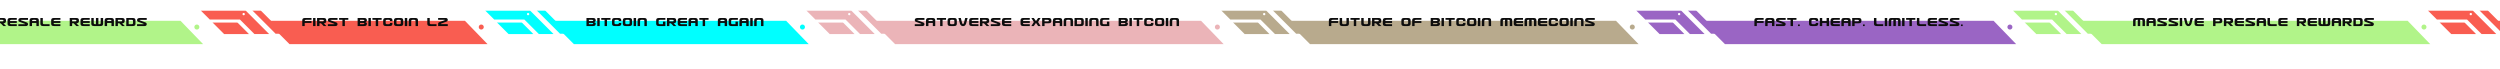 <svg width="1440" height="40" viewBox="0 0 1440 40" fill="none" xmlns="http://www.w3.org/2000/svg">
    <g filter="url(#filter0_d_2057_328)">
        <g filter="url(#filter1_ddi_2057_328)">
            <path
                d="M-85.676 6L-72.249 19.427L117 19.427L104 6L-85.676 6ZM113.385 11.031C112.583 11.031 111.932 10.38 111.932 9.578C111.932 8.776 112.583 8.125 113.385 8.125C114.187 8.125 114.839 8.776 114.839 9.578C114.839 10.38 114.187 11.031 113.385 11.031Z"
                fill="#B1F489" />
        </g>
        <path
            d="M-49.934 10.36H-48.967C-48.343 10.36 -47.916 10.475 -47.687 10.704C-47.457 10.933 -47.343 11.264 -47.343 11.696V15H-48.742V12.152C-48.742 11.896 -48.796 11.709 -48.903 11.592C-49.009 11.475 -49.246 11.416 -49.614 11.416H-50.062V15H-51.478L-51.486 11.416H-51.886C-52.228 11.416 -52.457 11.48 -52.575 11.608C-52.687 11.736 -52.742 11.917 -52.742 12.152V15H-54.151V11.696C-54.151 11.248 -54.031 10.915 -53.791 10.696C-53.55 10.472 -53.121 10.36 -52.502 10.36H-49.934ZM-42.929 13.192H-45.049V15H-46.441L-46.449 13.664V11.696C-46.449 11.248 -46.329 10.915 -46.089 10.696C-45.849 10.472 -45.419 10.36 -44.801 10.36H-42.777C-42.158 10.36 -41.729 10.472 -41.489 10.696C-41.249 10.915 -41.129 11.248 -41.129 11.696V13.664L-41.137 15H-42.529V13.192H-42.929ZM-43.241 12.136H-42.529C-42.534 11.912 -42.595 11.736 -42.713 11.608C-42.825 11.48 -43.051 11.416 -43.393 11.416H-44.185C-44.526 11.416 -44.755 11.48 -44.873 11.608C-44.985 11.736 -45.043 11.912 -45.049 12.136H-43.241ZM-34.655 14.144C-34.703 14.347 -34.821 14.541 -35.007 14.728C-35.188 14.909 -35.45 15 -35.791 15H-40.223V13.944H-36.551C-36.434 13.944 -36.389 13.907 -36.415 13.832C-36.437 13.757 -36.466 13.712 -36.503 13.696L-39.639 12.536C-40.029 12.403 -40.223 12.131 -40.223 11.72C-40.223 11.539 -40.212 11.408 -40.191 11.328C-40.143 11.243 -40.103 11.128 -40.071 10.984C-40.034 10.835 -39.874 10.693 -39.591 10.56C-39.303 10.427 -38.965 10.36 -38.575 10.36H-34.655V11.448H-35.711H-38.575C-38.66 11.448 -38.709 11.496 -38.719 11.592C-38.709 11.656 -38.695 11.688 -38.679 11.688L-35.199 13C-34.97 13.091 -34.818 13.256 -34.743 13.496C-34.663 13.731 -34.634 13.947 -34.655 14.144ZM-28.18 14.144C-28.228 14.347 -28.345 14.541 -28.532 14.728C-28.713 14.909 -28.974 15 -29.316 15H-33.748V13.944H-30.076C-29.959 13.944 -29.913 13.907 -29.94 13.832C-29.961 13.757 -29.991 13.712 -30.028 13.696L-33.164 12.536C-33.553 12.403 -33.748 12.131 -33.748 11.72C-33.748 11.539 -33.737 11.408 -33.716 11.328C-33.668 11.243 -33.628 11.128 -33.596 10.984C-33.559 10.835 -33.398 10.693 -33.116 10.56C-32.828 10.427 -32.489 10.36 -32.1 10.36H-28.18V11.448H-29.236H-32.1C-32.185 11.448 -32.233 11.496 -32.244 11.592C-32.233 11.656 -32.22 11.688 -32.204 11.688L-28.724 13C-28.494 13.091 -28.343 13.256 -28.268 13.496C-28.188 13.731 -28.159 13.947 -28.18 14.144ZM-25.881 15H-27.273V10.36H-25.872V13.208L-25.881 15ZM-21.073 10.36H-19.665C-20.23 12.483 -20.534 13.592 -20.577 13.688C-20.657 13.944 -20.828 14.227 -21.089 14.536C-21.345 14.845 -21.625 15 -21.929 15H-22.721C-22.977 15 -23.246 14.845 -23.529 14.536C-23.811 14.227 -23.99 13.949 -24.065 13.704C-24.129 13.597 -24.436 12.483 -24.985 10.36H-23.577L-22.865 13.208C-22.79 13.453 -22.702 13.627 -22.601 13.728C-22.5 13.829 -22.406 13.885 -22.321 13.896C-22.235 13.885 -22.145 13.829 -22.049 13.728C-21.948 13.627 -21.86 13.453 -21.785 13.208L-21.073 10.36ZM-16.967 13.192H-17.367C-17.362 13.437 -17.303 13.624 -17.191 13.752C-17.074 13.88 -16.845 13.944 -16.503 13.944H-15.719H-13.447V15H-15.071H-17.119C-17.738 15 -18.167 14.891 -18.407 14.672C-18.647 14.448 -18.767 14.112 -18.767 13.664V11.696C-18.767 11.248 -18.647 10.915 -18.407 10.696C-18.167 10.472 -17.738 10.36 -17.119 10.36H-15.071H-13.447V11.416H-15.719H-16.503C-16.845 11.416 -17.074 11.48 -17.191 11.608C-17.303 11.736 -17.362 11.912 -17.367 12.136H-16.967H-13.447V13.192H-16.967ZM-6.69 12.344H-5.042C-4.674 12.344 -4.437 12.285 -4.33 12.168C-4.224 12.051 -4.17 11.955 -4.17 11.88C-4.17 11.805 -4.224 11.709 -4.33 11.592C-4.437 11.475 -4.674 11.416 -5.042 11.416H-5.826H-6.69V12.344ZM-6.69 13.4V15H-8.082L-8.09 13.664V11.696L-8.082 10.36H-6.442H-4.394C-3.77 10.36 -3.344 10.475 -3.114 10.704C-2.885 10.933 -2.77 11.264 -2.77 11.696V11.896V12.064C-2.77 12.496 -2.885 12.827 -3.114 13.056C-3.344 13.285 -3.77 13.4 -4.394 13.4H-5.202H-5.826H-6.69ZM-0.473 12.344H1.175C1.543 12.344 1.781 12.285 1.887 12.168C1.994 12.051 2.047 11.955 2.047 11.88C2.047 11.805 1.994 11.709 1.887 11.592C1.781 11.475 1.543 11.416 1.175 11.416H0.391H-0.473V12.344ZM1.959 13.4L3.511 15H1.943L0.391 13.4H-0.473V15H-1.865V10.36H-0.225H1.823C2.447 10.36 2.874 10.475 3.103 10.704C3.333 10.933 3.447 11.264 3.447 11.696V11.896V12.064C3.447 12.496 3.333 12.827 3.103 13.056C2.874 13.285 2.562 13.4 2.167 13.4H1.959ZM6.145 13.192H5.745C5.75 13.437 5.809 13.624 5.921 13.752C6.038 13.88 6.267 13.944 6.609 13.944H7.393H9.665V15H8.041H5.993C5.374 15 4.945 14.891 4.705 14.672C4.465 14.448 4.345 14.112 4.345 13.664V11.696C4.345 11.248 4.465 10.915 4.705 10.696C4.945 10.472 5.374 10.36 5.993 10.36H8.041H9.665V11.416H7.393H6.609C6.267 11.416 6.038 11.48 5.921 11.608C5.809 11.736 5.75 11.912 5.745 12.136H6.145H9.665V13.192H6.145ZM16.138 14.144C16.09 14.347 15.973 14.541 15.786 14.728C15.605 14.909 15.344 15 15.002 15H10.57V13.944H14.242C14.36 13.944 14.405 13.907 14.378 13.832C14.357 13.757 14.328 13.712 14.29 13.696L11.154 12.536C10.765 12.403 10.57 12.131 10.57 11.72C10.57 11.539 10.581 11.408 10.602 11.328C10.65 11.243 10.69 11.128 10.722 10.984C10.76 10.835 10.92 10.693 11.202 10.56C11.49 10.427 11.829 10.36 12.218 10.36H16.138V11.448H15.082H12.218C12.133 11.448 12.085 11.496 12.074 11.592C12.085 11.656 12.098 11.688 12.114 11.688L15.594 13C15.824 13.091 15.976 13.256 16.05 13.496C16.13 13.731 16.16 13.947 16.138 14.144ZM20.558 13.192H18.438V15H17.046L17.038 13.664V11.696C17.038 11.248 17.158 10.915 17.398 10.696C17.638 10.472 18.067 10.36 18.686 10.36H20.71C21.328 10.36 21.758 10.472 21.998 10.696C22.238 10.915 22.358 11.248 22.358 11.696V13.664L22.35 15H20.958V13.192H20.558ZM20.246 12.136H20.958C20.952 11.912 20.891 11.736 20.774 11.608C20.662 11.48 20.435 11.416 20.094 11.416H19.302C18.96 11.416 18.731 11.48 18.614 11.608C18.502 11.736 18.443 11.912 18.438 12.136H20.246ZM28.575 14.312V15H24.903C24.285 15 23.855 14.891 23.615 14.672C23.375 14.448 23.255 14.112 23.255 13.664V10.36H24.663V13.208C24.663 13.443 24.719 13.624 24.831 13.752C24.948 13.88 25.178 13.944 25.519 13.944H28.575V14.312ZM31.273 13.192H30.873C30.878 13.437 30.937 13.624 31.049 13.752C31.166 13.88 31.395 13.944 31.737 13.944H32.521H34.793V15H33.169H31.121C30.502 15 30.073 14.891 29.833 14.672C29.593 14.448 29.473 14.112 29.473 13.664V11.696C29.473 11.248 29.593 10.915 29.833 10.696C30.073 10.472 30.502 10.36 31.121 10.36H33.169H34.793V11.416H32.521H31.737C31.395 11.416 31.166 11.48 31.049 11.608C30.937 11.736 30.878 11.912 30.873 12.136H31.273H34.793V13.192H31.273ZM41.55 12.344H43.198C43.566 12.344 43.803 12.285 43.91 12.168C44.017 12.051 44.07 11.955 44.07 11.88C44.07 11.805 44.017 11.709 43.91 11.592C43.803 11.475 43.566 11.416 43.198 11.416H42.414H41.55V12.344ZM43.982 13.4L45.534 15H43.966L42.414 13.4H41.55V15H40.158V10.36H41.798H43.846C44.47 10.36 44.897 10.475 45.126 10.704C45.355 10.933 45.47 11.264 45.47 11.696V11.896V12.064C45.47 12.496 45.355 12.827 45.126 13.056C44.897 13.285 44.584 13.4 44.19 13.4H43.982ZM48.167 13.192H47.767C47.773 13.437 47.831 13.624 47.943 13.752C48.061 13.88 48.29 13.944 48.631 13.944H49.415H51.687V15H50.063H48.015C47.397 15 46.967 14.891 46.727 14.672C46.487 14.448 46.367 14.112 46.367 13.664V11.696C46.367 11.248 46.487 10.915 46.727 10.696C46.967 10.472 47.397 10.36 48.015 10.36H50.063H51.687V11.416H49.415H48.631C48.29 11.416 48.061 11.48 47.943 11.608C47.831 11.736 47.773 11.912 47.767 12.136H48.167H51.687V13.192H48.167ZM56.801 15H54.233C53.614 15 53.185 14.891 52.945 14.672C52.705 14.448 52.585 14.112 52.585 13.664V10.36H53.993V13.208C53.993 13.443 54.049 13.624 54.161 13.752C54.278 13.88 54.508 13.944 54.849 13.944H55.249L55.257 10.36H56.673V13.944H57.121C57.489 13.944 57.726 13.885 57.833 13.768C57.94 13.651 57.993 13.464 57.993 13.208V10.36H59.393V13.664C59.393 14.096 59.278 14.427 59.049 14.656C58.819 14.885 58.393 15 57.769 15H56.801ZM63.807 13.192H61.687V15H60.295L60.287 13.664V11.696C60.287 11.248 60.407 10.915 60.647 10.696C60.887 10.472 61.316 10.36 61.935 10.36H63.959C64.577 10.36 65.007 10.472 65.247 10.696C65.487 10.915 65.607 11.248 65.607 11.696V13.664L65.599 15H64.207V13.192H63.807ZM63.495 12.136H64.207C64.201 11.912 64.14 11.736 64.023 11.608C63.911 11.48 63.684 11.416 63.343 11.416H62.551C62.209 11.416 61.98 11.48 61.863 11.608C61.751 11.736 61.692 11.912 61.687 12.136H63.495ZM67.904 12.344H69.552C69.92 12.344 70.157 12.285 70.264 12.168C70.371 12.051 70.424 11.955 70.424 11.88C70.424 11.805 70.371 11.709 70.264 11.592C70.157 11.475 69.92 11.416 69.552 11.416H68.768H67.904V12.344ZM70.336 13.4L71.888 15H70.32L68.768 13.4H67.904V15H66.512V10.36H68.152H70.2C70.824 10.36 71.251 10.475 71.48 10.704C71.71 10.933 71.824 11.264 71.824 11.696V11.896V12.064C71.824 12.496 71.71 12.827 71.48 13.056C71.251 13.285 70.939 13.4 70.544 13.4H70.336ZM74.122 11.416V13.944H74.994H75.778C76.119 13.944 76.346 13.88 76.458 13.752C76.575 13.624 76.634 13.443 76.634 13.208V12.152C76.634 11.917 76.575 11.736 76.458 11.608C76.346 11.48 76.119 11.416 75.778 11.416H74.994H74.122ZM72.73 15V10.36H74.346H76.394C77.012 10.36 77.442 10.472 77.682 10.696C77.922 10.915 78.042 11.248 78.042 11.696V13.664C78.042 14.112 77.922 14.448 77.682 14.672C77.442 14.891 77.012 15 76.394 15H74.346H72.73ZM84.515 14.144C84.467 14.347 84.35 14.541 84.163 14.728C83.982 14.909 83.721 15 83.379 15H78.947V13.944H82.619C82.737 13.944 82.782 13.907 82.755 13.832C82.734 13.757 82.704 13.712 82.667 13.696L79.531 12.536C79.142 12.403 78.947 12.131 78.947 11.72C78.947 11.539 78.958 11.408 78.979 11.328C79.027 11.243 79.067 11.128 79.099 10.984C79.136 10.835 79.296 10.693 79.579 10.56C79.867 10.427 80.206 10.36 80.595 10.36H84.515V11.448H83.459H80.595C80.51 11.448 80.462 11.496 80.451 11.592C80.462 11.656 80.475 11.688 80.491 11.688L83.971 13C84.201 13.091 84.353 13.256 84.427 13.496C84.507 13.731 84.537 13.947 84.515 14.144Z"
            fill="#0D0D0D" />
    </g>
    <g filter="url(#filter2_d_2057_328)">
        <mask id="mask0_2057_328" style="mask-type:luminance" maskUnits="userSpaceOnUse" x="121" y="12" width="23"
            height="8">
            <path d="M121.168 12.63H143.835V20H121.168V12.63Z" fill="white" />
        </mask>
        <g mask="url(#mask0_2057_328)">
            <path d="M122.346 12.87L129.132 19.656H143.445L136.658 12.87H122.346Z" fill="#F95D51" />
        </g>
        <mask id="mask1_2057_328" style="mask-type:luminance" maskUnits="userSpaceOnUse" x="114" y="6" width="42"
            height="14">
            <path d="M114.5 6H155.833V20H114.5V6Z" fill="white" />
        </mask>
        <g mask="url(#mask1_2057_328)">
            <path
                d="M115.609 6.026L120.839 11.255C122.828 11.25 131.516 11.24 138.188 11.24L146.583 19.641H155.057L141.443 6.026C141.026 6 115.609 6.026 115.609 6.026ZM140.354 8.792C139.984 8.792 139.682 8.495 139.682 8.12C139.682 7.75 139.984 7.453 140.354 7.453C140.724 7.453 141.026 7.75 141.026 8.12C141.026 8.495 140.724 8.792 140.354 8.792Z"
                fill="#F95D51" />
        </g>
        <mask id="mask2_2057_328" style="mask-type:luminance" maskUnits="userSpaceOnUse" x="143" y="6" width="21"
            height="14">
            <path d="M143.834 6H163.834V20H143.834V6Z" fill="white" />
        </mask>
        <g mask="url(#mask2_2057_328)">
            <path d="M145.324 6L158.746 19.427H163.559L150.132 6H145.324Z" fill="#F95D51" />
        </g>
        <g filter="url(#filter3_ddi_2057_328)">
            <path
                d="M153.324 6L166.751 19.427L280.824 19.427L267.824 6H153.324ZM277.21 11.031C276.408 11.031 275.757 10.38 275.757 9.578C275.757 8.776 276.408 8.125 277.21 8.125C278.012 8.125 278.663 8.776 278.663 9.578C278.663 10.38 278.012 11.031 277.21 11.031Z"
                fill="#F95D51" />
        </g>
        <path
            d="M175.907 13.192H175.507V15H174.115L174.107 13.664V11.696C174.107 11.248 174.227 10.915 174.467 10.696C174.707 10.472 175.136 10.36 175.755 10.36H177.803H179.427V11.416H177.155H176.371C176.03 11.416 175.8 11.48 175.683 11.608C175.571 11.736 175.512 11.912 175.507 12.136H175.907H179.427V13.192H175.907ZM181.724 15H180.332V10.36H181.732V13.208L181.724 15ZM184.02 12.344H185.668C186.036 12.344 186.273 12.285 186.38 12.168C186.487 12.051 186.54 11.955 186.54 11.88C186.54 11.805 186.487 11.709 186.38 11.592C186.273 11.475 186.036 11.416 185.668 11.416H184.884H184.02V12.344ZM186.452 13.4L188.004 15H186.436L184.884 13.4H184.02V15H182.628V10.36H184.268H186.316C186.94 10.36 187.367 10.475 187.596 10.704C187.825 10.933 187.94 11.264 187.94 11.696V11.896V12.064C187.94 12.496 187.825 12.827 187.596 13.056C187.367 13.285 187.055 13.4 186.66 13.4H186.452ZM194.413 14.144C194.365 14.347 194.248 14.541 194.061 14.728C193.88 14.909 193.619 15 193.277 15H188.845V13.944H192.517C192.635 13.944 192.68 13.907 192.653 13.832C192.632 13.757 192.603 13.712 192.565 13.696L189.429 12.536C189.04 12.403 188.845 12.131 188.845 11.72C188.845 11.539 188.856 11.408 188.877 11.328C188.925 11.243 188.965 11.128 188.997 10.984C189.035 10.835 189.195 10.693 189.477 10.56C189.765 10.427 190.104 10.36 190.493 10.36H194.413V11.448H193.357H190.493C190.408 11.448 190.36 11.496 190.349 11.592C190.36 11.656 190.373 11.688 190.389 11.688L193.869 13C194.099 13.091 194.251 13.256 194.325 13.496C194.405 13.731 194.435 13.947 194.413 14.144ZM197.241 11.416H195.321V10.36H196.937H198.985H200.633V11.416H198.633V15H197.241V11.416ZM207.39 13.192V13.944H208.254H209.038C209.406 13.944 209.643 13.885 209.75 13.768C209.857 13.651 209.91 13.555 209.91 13.48C209.91 13.405 209.857 13.339 209.75 13.28C209.649 13.221 209.417 13.192 209.054 13.192H207.39ZM209.07 12.136C209.433 12.136 209.662 12.112 209.758 12.064C209.859 12.016 209.91 11.955 209.91 11.88C209.91 11.805 209.857 11.709 209.75 11.592C209.643 11.475 209.406 11.416 209.038 11.416H208.254H207.39V12.136H209.07ZM210.43 12.792C211.006 12.92 211.299 13.144 211.31 13.464V13.664C211.31 14.096 211.195 14.427 210.966 14.656C210.737 14.885 210.31 15 209.686 15H207.638H205.998L205.99 13.664V11.696L205.998 10.36H207.638H209.686C210.31 10.36 210.737 10.475 210.966 10.704C211.195 10.933 211.31 11.264 211.31 11.696V11.896C211.31 12.28 211.017 12.579 210.43 12.792ZM213.607 15H212.215V10.36H213.615V13.208L213.607 15ZM216.431 11.416H214.511V10.36H216.127H218.175H219.823V11.416H217.823V15H216.431V11.416ZM226.041 13.664C226.041 14.096 225.926 14.427 225.697 14.656C225.467 14.885 225.041 15 224.417 15H222.369C221.75 15 221.321 14.891 221.081 14.672C220.841 14.448 220.721 14.112 220.721 13.664V11.696C220.721 11.248 220.841 10.915 221.081 10.696C221.321 10.472 221.75 10.36 222.369 10.36H224.417C225.041 10.36 225.467 10.475 225.697 10.704C225.926 10.933 226.041 11.264 226.041 11.696V12.152H224.641C224.641 11.896 224.587 11.709 224.481 11.592C224.374 11.475 224.137 11.416 223.769 11.416H222.985C222.643 11.416 222.414 11.48 222.297 11.608C222.185 11.736 222.129 11.917 222.129 12.152V13.208C222.129 13.443 222.185 13.624 222.297 13.752C222.414 13.88 222.643 13.944 222.985 13.944H223.769C224.137 13.944 224.374 13.885 224.481 13.768C224.587 13.651 224.641 13.464 224.641 13.208H226.041V13.664ZM232.258 13.664C232.258 14.096 232.143 14.427 231.914 14.656C231.685 14.885 231.258 15 230.634 15H228.586C227.967 15 227.538 14.891 227.298 14.672C227.058 14.448 226.938 14.112 226.938 13.664V11.696C226.938 11.248 227.058 10.915 227.298 10.696C227.538 10.472 227.967 10.36 228.586 10.36H230.634C231.258 10.36 231.685 10.475 231.914 10.704C232.143 10.933 232.258 11.264 232.258 11.696V13.664ZM230.858 13.216V12.152C230.858 11.896 230.805 11.709 230.698 11.592C230.591 11.475 230.354 11.416 229.986 11.416H229.202C228.861 11.416 228.631 11.48 228.514 11.608C228.402 11.736 228.346 11.917 228.346 12.152V13.208C228.346 13.443 228.402 13.624 228.514 13.752C228.631 13.88 228.861 13.944 229.202 13.944H229.986C230.354 13.944 230.589 13.885 230.69 13.768C230.791 13.651 230.847 13.467 230.858 13.216ZM234.556 15H233.164V10.36H234.564V13.208L234.556 15ZM240.771 11.696V15H239.371V12.152C239.371 11.896 239.318 11.709 239.211 11.592C239.105 11.475 238.867 11.416 238.499 11.416H237.715C237.374 11.416 237.145 11.48 237.027 11.608C236.915 11.736 236.859 11.917 236.859 12.152V15H235.451V11.696C235.451 11.248 235.571 10.915 235.811 10.696C236.051 10.472 236.481 10.36 237.099 10.36H239.147C239.771 10.36 240.198 10.475 240.427 10.704C240.657 10.933 240.771 11.264 240.771 11.696ZM251.448 14.312V15H247.776C247.158 15 246.728 14.891 246.488 14.672C246.248 14.448 246.128 14.112 246.128 13.664V10.36H247.536V13.208C247.536 13.443 247.592 13.624 247.704 13.752C247.822 13.88 248.051 13.944 248.392 13.944H251.448V14.312ZM257.922 11.216C257.943 11.413 257.914 11.632 257.834 11.872C257.759 12.107 257.607 12.269 257.378 12.36L253.898 13.672L253.89 13.912H256.866H257.922V15H254.002H252.354V13.64C252.354 13.229 252.549 12.957 252.938 12.824L256.074 11.664C256.111 11.648 256.141 11.603 256.162 11.528C256.189 11.453 256.143 11.416 256.026 11.416H252.354V10.36H256.786C257.127 10.36 257.389 10.453 257.57 10.64C257.757 10.821 257.874 11.013 257.922 11.216Z"
            fill="#0D0D0D" />
    </g>
    <g filter="url(#filter4_d_2057_328)">
        <mask id="mask3_2057_328" style="mask-type:luminance" maskUnits="userSpaceOnUse" x="284" y="12" width="24"
            height="8">
            <path d="M284.992 12.63H307.659V20H284.992V12.63Z" fill="white" />
        </mask>
        <g mask="url(#mask3_2057_328)">
            <path d="M286.17 12.87L292.956 19.656H307.269L300.482 12.87H286.17Z" fill="#00FFFF" />
        </g>
        <mask id="mask4_2057_328" style="mask-type:luminance" maskUnits="userSpaceOnUse" x="278" y="6" width="42"
            height="14">
            <path d="M278.324 6H319.658V20H278.324V6Z" fill="white" />
        </mask>
        <g mask="url(#mask4_2057_328)">
            <path
                d="M279.434 6.026L284.663 11.255C286.652 11.25 295.34 11.24 302.012 11.24L310.408 19.641H318.882L305.267 6.026C304.85 6 279.434 6.026 279.434 6.026ZM304.178 8.792C303.809 8.792 303.507 8.495 303.507 8.12C303.507 7.75 303.809 7.453 304.178 7.453C304.548 7.453 304.85 7.75 304.85 8.12C304.85 8.495 304.548 8.792 304.178 8.792Z"
                fill="#00FFFF" />
        </g>
        <mask id="mask5_2057_328" style="mask-type:luminance" maskUnits="userSpaceOnUse" x="307" y="6" width="21"
            height="14">
            <path d="M307.658 6H327.658V20H307.658V6Z" fill="white" />
        </mask>
        <g mask="url(#mask5_2057_328)">
            <path d="M309.148 6L322.57 19.427H327.383L313.956 6H309.148Z" fill="#00FFFF" />
        </g>
        <g filter="url(#filter5_ddi_2057_328)">
            <path
                d="M317.148 6L330.576 19.427L465.824 19.427L452.824 6L317.148 6ZM462.21 11.031C461.408 11.031 460.757 10.38 460.757 9.578C460.757 8.776 461.408 8.125 462.21 8.125C463.012 8.125 463.663 8.776 463.663 9.578C463.663 10.38 463.012 11.031 462.21 11.031Z"
                fill="#00FFFF" />
        </g>
        <path
            d="M339.201 13.192V13.944H340.065H340.849C341.217 13.944 341.454 13.885 341.561 13.768C341.667 13.651 341.721 13.555 341.721 13.48C341.721 13.405 341.667 13.339 341.561 13.28C341.459 13.221 341.227 13.192 340.865 13.192H339.201ZM340.881 12.136C341.243 12.136 341.473 12.112 341.569 12.064C341.67 12.016 341.721 11.955 341.721 11.88C341.721 11.805 341.667 11.709 341.561 11.592C341.454 11.475 341.217 11.416 340.849 11.416H340.065H339.201V12.136H340.881ZM342.241 12.792C342.817 12.92 343.11 13.144 343.121 13.464V13.664C343.121 14.096 343.006 14.427 342.777 14.656C342.547 14.885 342.121 15 341.497 15H339.449H337.809L337.801 13.664V11.696L337.809 10.36H339.449H341.497C342.121 10.36 342.547 10.475 342.777 10.704C343.006 10.933 343.121 11.264 343.121 11.696V11.896C343.121 12.28 342.827 12.579 342.241 12.792ZM345.418 15H344.026V10.36H345.426V13.208L345.418 15ZM348.242 11.416H346.322V10.36H347.938H349.986H351.634V11.416H349.634V15H348.242V11.416ZM357.851 13.664C357.851 14.096 357.737 14.427 357.507 14.656C357.278 14.885 356.851 15 356.227 15H354.179C353.561 15 353.131 14.891 352.891 14.672C352.651 14.448 352.531 14.112 352.531 13.664V11.696C352.531 11.248 352.651 10.915 352.891 10.696C353.131 10.472 353.561 10.36 354.179 10.36H356.227C356.851 10.36 357.278 10.475 357.507 10.704C357.737 10.933 357.851 11.264 357.851 11.696V12.152H356.451C356.451 11.896 356.398 11.709 356.291 11.592C356.185 11.475 355.947 11.416 355.579 11.416H354.795C354.454 11.416 354.225 11.48 354.107 11.608C353.995 11.736 353.939 11.917 353.939 12.152V13.208C353.939 13.443 353.995 13.624 354.107 13.752C354.225 13.88 354.454 13.944 354.795 13.944H355.579C355.947 13.944 356.185 13.885 356.291 13.768C356.398 13.651 356.451 13.464 356.451 13.208H357.851V13.664ZM364.069 13.664C364.069 14.096 363.954 14.427 363.725 14.656C363.496 14.885 363.069 15 362.445 15H360.397C359.778 15 359.349 14.891 359.109 14.672C358.869 14.448 358.749 14.112 358.749 13.664V11.696C358.749 11.248 358.869 10.915 359.109 10.696C359.349 10.472 359.778 10.36 360.397 10.36H362.445C363.069 10.36 363.496 10.475 363.725 10.704C363.954 10.933 364.069 11.264 364.069 11.696V13.664ZM362.669 13.216V12.152C362.669 11.896 362.616 11.709 362.509 11.592C362.402 11.475 362.165 11.416 361.797 11.416H361.013C360.672 11.416 360.442 11.48 360.325 11.608C360.213 11.736 360.157 11.917 360.157 12.152V13.208C360.157 13.443 360.213 13.624 360.325 13.752C360.442 13.88 360.672 13.944 361.013 13.944H361.797C362.165 13.944 362.4 13.885 362.501 13.768C362.602 13.651 362.658 13.467 362.669 13.216ZM366.366 15H364.974V10.36H366.374V13.208L366.366 15ZM372.582 11.696V15H371.182V12.152C371.182 11.896 371.129 11.709 371.022 11.592C370.915 11.475 370.678 11.416 370.31 11.416H369.526C369.185 11.416 368.955 11.48 368.838 11.608C368.726 11.736 368.67 11.917 368.67 12.152V15H367.262V11.696C367.262 11.248 367.382 10.915 367.622 10.696C367.862 10.472 368.291 10.36 368.91 10.36H370.958C371.582 10.36 372.009 10.475 372.238 10.704C372.467 10.933 372.582 11.264 372.582 11.696ZM383.259 12.424V15H381.643H379.595C378.977 15 378.547 14.891 378.307 14.672C378.067 14.448 377.947 14.112 377.947 13.664V11.696C377.947 11.248 378.067 10.915 378.307 10.696C378.547 10.472 378.977 10.36 379.595 10.36H381.643H383.259V11.416H381.867H380.995H380.211C379.87 11.416 379.641 11.48 379.523 11.608C379.411 11.736 379.355 11.917 379.355 12.152V13.208C379.355 13.443 379.411 13.624 379.523 13.752C379.641 13.88 379.87 13.944 380.211 13.944H380.995H381.867V12.424H383.259ZM385.557 12.344H387.205C387.573 12.344 387.81 12.285 387.917 12.168C388.023 12.051 388.077 11.955 388.077 11.88C388.077 11.805 388.023 11.709 387.917 11.592C387.81 11.475 387.573 11.416 387.205 11.416H386.421H385.557V12.344ZM387.989 13.4L389.541 15H387.973L386.421 13.4H385.557V15H384.165V10.36H385.805H387.853C388.477 10.36 388.903 10.475 389.133 10.704C389.362 10.933 389.477 11.264 389.477 11.696V11.896V12.064C389.477 12.496 389.362 12.827 389.133 13.056C388.903 13.285 388.591 13.4 388.197 13.4H387.989ZM392.174 13.192H391.774C391.78 13.437 391.838 13.624 391.95 13.752C392.068 13.88 392.297 13.944 392.638 13.944H393.422H395.694V15H394.07H392.022C391.404 15 390.974 14.891 390.734 14.672C390.494 14.448 390.374 14.112 390.374 13.664V11.696C390.374 11.248 390.494 10.915 390.734 10.696C390.974 10.472 391.404 10.36 392.022 10.36H394.07H395.694V11.416H393.422H392.638C392.297 11.416 392.068 11.48 391.95 11.608C391.838 11.736 391.78 11.912 391.774 12.136H392.174H395.694V13.192H392.174ZM400.112 13.192H397.992V15H396.6L396.592 13.664V11.696C396.592 11.248 396.712 10.915 396.952 10.696C397.192 10.472 397.621 10.36 398.24 10.36H400.264C400.882 10.36 401.312 10.472 401.552 10.696C401.792 10.915 401.912 11.248 401.912 11.696V13.664L401.904 15H400.512V13.192H400.112ZM399.8 12.136H400.512C400.506 11.912 400.445 11.736 400.328 11.608C400.216 11.48 399.989 11.416 399.648 11.416H398.856C398.514 11.416 398.285 11.48 398.168 11.608C398.056 11.736 397.997 11.912 397.992 12.136H399.8ZM404.737 11.416H402.817V10.36H404.433H406.481H408.129V11.416H406.129V15H404.737V11.416ZM417.006 13.192H414.886V15H413.494L413.486 13.664V11.696C413.486 11.248 413.606 10.915 413.846 10.696C414.086 10.472 414.516 10.36 415.134 10.36H417.158C417.777 10.36 418.206 10.472 418.446 10.696C418.686 10.915 418.806 11.248 418.806 11.696V13.664L418.798 15H417.406V13.192H417.006ZM416.694 12.136H417.406C417.401 11.912 417.34 11.736 417.222 11.608C417.11 11.48 416.884 11.416 416.542 11.416H415.75C415.409 11.416 415.18 11.48 415.062 11.608C414.95 11.736 414.892 11.912 414.886 12.136H416.694ZM425.024 12.424V15H423.408H421.36C420.741 15 420.312 14.891 420.072 14.672C419.832 14.448 419.712 14.112 419.712 13.664V11.696C419.712 11.248 419.832 10.915 420.072 10.696C420.312 10.472 420.741 10.36 421.36 10.36H423.408H425.024V11.416H423.632H422.76H421.976C421.635 11.416 421.405 11.48 421.288 11.608C421.176 11.736 421.12 11.917 421.12 12.152V13.208C421.12 13.443 421.176 13.624 421.288 13.752C421.405 13.88 421.635 13.944 421.976 13.944H422.76H423.632V12.424H425.024ZM429.441 13.192H427.321V15H425.929L425.921 13.664V11.696C425.921 11.248 426.041 10.915 426.281 10.696C426.521 10.472 426.951 10.36 427.569 10.36H429.593C430.212 10.36 430.641 10.472 430.881 10.696C431.121 10.915 431.241 11.248 431.241 11.696V13.664L431.233 15H429.841V13.192H429.441ZM429.129 12.136H429.841C429.836 11.912 429.775 11.736 429.657 11.608C429.545 11.48 429.319 11.416 428.977 11.416H428.185C427.844 11.416 427.615 11.48 427.497 11.608C427.385 11.736 427.327 11.912 427.321 12.136H429.129ZM433.539 15H432.147V10.36H433.547V13.208L433.539 15ZM439.755 11.696V15H438.355V12.152C438.355 11.896 438.301 11.709 438.195 11.592C438.088 11.475 437.851 11.416 437.483 11.416H436.699C436.357 11.416 436.128 11.48 436.011 11.608C435.899 11.736 435.843 11.917 435.843 12.152V15H434.435V11.696C434.435 11.248 434.555 10.915 434.795 10.696C435.035 10.472 435.464 10.36 436.083 10.36H438.131C438.755 10.36 439.181 10.475 439.411 10.704C439.64 10.933 439.755 11.264 439.755 11.696Z"
            fill="#0D0D0D" />
    </g>
    <g filter="url(#filter6_d_2057_328)">
        <mask id="mask6_2057_328" style="mask-type:luminance" maskUnits="userSpaceOnUse" x="469" y="12" width="24"
            height="8">
            <path d="M469.992 12.63H492.659V20H469.992V12.63Z" fill="white" />
        </mask>
        <g mask="url(#mask6_2057_328)">
            <path d="M471.17 12.87L477.956 19.656H492.269L485.482 12.87H471.17Z" fill="#EBB4B8" />
        </g>
        <mask id="mask7_2057_328" style="mask-type:luminance" maskUnits="userSpaceOnUse" x="463" y="6" width="42"
            height="14">
            <path d="M463.324 6H504.658V20H463.324V6Z" fill="white" />
        </mask>
        <g mask="url(#mask7_2057_328)">
            <path
                d="M464.434 6.026L469.663 11.255C471.652 11.25 480.34 11.24 487.012 11.24L495.408 19.641H503.882L490.267 6.026C489.85 6 464.434 6.026 464.434 6.026ZM489.178 8.792C488.809 8.792 488.507 8.495 488.507 8.12C488.507 7.75 488.809 7.453 489.178 7.453C489.548 7.453 489.85 7.75 489.85 8.12C489.85 8.495 489.548 8.792 489.178 8.792Z"
                fill="#EBB4B8" />
        </g>
        <mask id="mask8_2057_328" style="mask-type:luminance" maskUnits="userSpaceOnUse" x="492" y="6" width="21"
            height="14">
            <path d="M492.658 6H512.658V20H492.658V6Z" fill="white" />
        </mask>
        <g mask="url(#mask8_2057_328)">
            <path d="M494.148 6L507.57 19.427H512.383L498.956 6H494.148Z" fill="#EBB4B8" />
        </g>
        <g filter="url(#filter7_ddi_2057_328)">
            <path
                d="M502.148 6L515.576 19.427L704.824 19.427L691.824 6L502.148 6ZM701.21 11.031C700.408 11.031 699.757 10.38 699.757 9.578C699.757 8.776 700.408 8.125 701.21 8.125C702.012 8.125 702.663 8.776 702.663 9.578C702.663 10.38 702.012 11.031 701.21 11.031Z"
                fill="#EBB4B8" />
        </g>
        <path
            d="M532.479 14.144C532.431 14.347 532.313 14.541 532.127 14.728C531.945 14.909 531.684 15 531.343 15H526.911V13.944H530.583C530.7 13.944 530.745 13.907 530.719 13.832C530.697 13.757 530.668 13.712 530.631 13.696L527.495 12.536C527.105 12.403 526.911 12.131 526.911 11.72C526.911 11.539 526.921 11.408 526.943 11.328C526.991 11.243 527.031 11.128 527.063 10.984C527.1 10.835 527.26 10.693 527.543 10.56C527.831 10.427 528.169 10.36 528.559 10.36H532.479V11.448H531.423H528.559C528.473 11.448 528.425 11.496 528.415 11.592C528.425 11.656 528.439 11.688 528.455 11.688L531.935 13C532.164 13.091 532.316 13.256 532.391 13.496C532.471 13.731 532.5 13.947 532.479 14.144ZM536.898 13.192H534.778V15H533.386L533.378 13.664V11.696C533.378 11.248 533.498 10.915 533.738 10.696C533.978 10.472 534.407 10.36 535.026 10.36H537.05C537.669 10.36 538.098 10.472 538.338 10.696C538.578 10.915 538.698 11.248 538.698 11.696V13.664L538.69 15H537.298V13.192H536.898ZM536.586 12.136H537.298C537.293 11.912 537.231 11.736 537.114 11.608C537.002 11.48 536.775 11.416 536.434 11.416H535.642C535.301 11.416 535.071 11.48 534.954 11.608C534.842 11.736 534.783 11.912 534.778 12.136H536.586ZM541.524 11.416H539.604V10.36H541.22H543.268H544.916V11.416H542.916V15H541.524V11.416ZM551.133 13.664C551.133 14.096 551.018 14.427 550.789 14.656C550.56 14.885 550.133 15 549.509 15H547.461C546.842 15 546.413 14.891 546.173 14.672C545.933 14.448 545.813 14.112 545.813 13.664V11.696C545.813 11.248 545.933 10.915 546.173 10.696C546.413 10.472 546.842 10.36 547.461 10.36H549.509C550.133 10.36 550.56 10.475 550.789 10.704C551.018 10.933 551.133 11.264 551.133 11.696V13.664ZM549.733 13.216V12.152C549.733 11.896 549.68 11.709 549.573 11.592C549.466 11.475 549.229 11.416 548.861 11.416H548.077C547.736 11.416 547.506 11.48 547.389 11.608C547.277 11.736 547.221 11.917 547.221 12.152V13.208C547.221 13.443 547.277 13.624 547.389 13.752C547.506 13.88 547.736 13.944 548.077 13.944H548.861C549.229 13.944 549.464 13.885 549.565 13.768C549.666 13.651 549.722 13.467 549.733 13.216ZM555.943 10.36H557.351C556.785 12.483 556.481 13.592 556.439 13.688C556.359 13.944 556.188 14.227 555.927 14.536C555.671 14.845 555.391 15 555.087 15H554.295C554.039 15 553.769 14.845 553.487 14.536C553.204 14.227 553.025 13.949 552.951 13.704C552.887 13.597 552.58 12.483 552.031 10.36H553.439L554.151 13.208C554.225 13.453 554.313 13.627 554.415 13.728C554.516 13.829 554.609 13.885 554.695 13.896C554.78 13.885 554.871 13.829 554.967 13.728C555.068 13.627 555.156 13.453 555.231 13.208L555.943 10.36ZM560.048 13.192H559.648C559.653 13.437 559.712 13.624 559.824 13.752C559.941 13.88 560.171 13.944 560.512 13.944H561.296H563.568V15H561.944H559.896C559.277 15 558.848 14.891 558.608 14.672C558.368 14.448 558.248 14.112 558.248 13.664V11.696C558.248 11.248 558.368 10.915 558.608 10.696C558.848 10.472 559.277 10.36 559.896 10.36H561.944H563.568V11.416H561.296H560.512C560.171 11.416 559.941 11.48 559.824 11.608C559.712 11.736 559.653 11.912 559.648 12.136H560.048H563.568V13.192H560.048ZM565.866 12.344H567.514C567.882 12.344 568.119 12.285 568.226 12.168C568.332 12.051 568.386 11.955 568.386 11.88C568.386 11.805 568.332 11.709 568.226 11.592C568.119 11.475 567.882 11.416 567.514 11.416H566.73H565.866V12.344ZM568.298 13.4L569.85 15H568.282L566.73 13.4H565.866V15H564.474V10.36H566.114H568.162C568.786 10.36 569.212 10.475 569.442 10.704C569.671 10.933 569.786 11.264 569.786 11.696V11.896V12.064C569.786 12.496 569.671 12.827 569.442 13.056C569.212 13.285 568.9 13.4 568.506 13.4H568.298ZM576.259 14.144C576.211 14.347 576.094 14.541 575.907 14.728C575.726 14.909 575.464 15 575.123 15H570.691V13.944H574.363C574.48 13.944 574.526 13.907 574.499 13.832C574.478 13.757 574.448 13.712 574.411 13.696L571.275 12.536C570.886 12.403 570.691 12.131 570.691 11.72C570.691 11.539 570.702 11.408 570.723 11.328C570.771 11.243 570.811 11.128 570.843 10.984C570.88 10.835 571.04 10.693 571.323 10.56C571.611 10.427 571.95 10.36 572.339 10.36H576.259V11.448H575.203H572.339C572.254 11.448 572.206 11.496 572.195 11.592C572.206 11.656 572.219 11.688 572.235 11.688L575.715 13C575.944 13.091 576.096 13.256 576.171 13.496C576.251 13.731 576.28 13.947 576.259 14.144ZM578.958 13.192H578.558C578.564 13.437 578.622 13.624 578.734 13.752C578.852 13.88 579.081 13.944 579.422 13.944H580.206H582.478V15H580.854H578.806C578.188 15 577.758 14.891 577.518 14.672C577.278 14.448 577.158 14.112 577.158 13.664V11.696C577.158 11.248 577.278 10.915 577.518 10.696C577.758 10.472 578.188 10.36 578.806 10.36H580.854H582.478V11.416H580.206H579.422C579.081 11.416 578.852 11.48 578.734 11.608C578.622 11.736 578.564 11.912 578.558 12.136H578.958H582.478V13.192H578.958ZM589.636 13.192H589.236C589.241 13.437 589.3 13.624 589.412 13.752C589.529 13.88 589.758 13.944 590.1 13.944H590.884H593.156V15H591.532H589.484C588.865 15 588.436 14.891 588.196 14.672C587.956 14.448 587.836 14.112 587.836 13.664V11.696C587.836 11.248 587.956 10.915 588.196 10.696C588.436 10.472 588.865 10.36 589.484 10.36H591.532H593.156V11.416H590.884H590.1C589.758 11.416 589.529 11.48 589.412 11.608C589.3 11.736 589.241 11.912 589.236 12.136H589.636H593.156V13.192H589.636ZM596.717 13.192L595.469 15H594.061L595.501 12.68L594.061 10.36H595.469L596.725 12.136L597.965 10.36H599.373L597.933 12.68L599.373 15H597.965L596.717 13.192ZM601.671 12.344H603.319C603.687 12.344 603.924 12.285 604.031 12.168C604.137 12.051 604.191 11.955 604.191 11.88C604.191 11.805 604.137 11.709 604.031 11.592C603.924 11.475 603.687 11.416 603.319 11.416H602.535H601.671V12.344ZM601.671 13.4V15H600.279L600.271 13.664V11.696L600.279 10.36H601.919H603.967C604.591 10.36 605.017 10.475 605.247 10.704C605.476 10.933 605.591 11.264 605.591 11.696V11.896V12.064C605.591 12.496 605.476 12.827 605.247 13.056C605.017 13.285 604.591 13.4 603.967 13.4H603.159H602.535H601.671ZM610.008 13.192H607.888V15H606.496L606.488 13.664V11.696C606.488 11.248 606.608 10.915 606.848 10.696C607.088 10.472 607.517 10.36 608.136 10.36H610.16C610.779 10.36 611.208 10.472 611.448 10.696C611.688 10.915 611.808 11.248 611.808 11.696V13.664L611.8 15H610.408V13.192H610.008ZM609.696 12.136H610.408C610.403 11.912 610.341 11.736 610.224 11.608C610.112 11.48 609.885 11.416 609.544 11.416H608.752C608.411 11.416 608.181 11.48 608.064 11.608C607.952 11.736 607.893 11.912 607.888 12.136H609.696ZM618.026 11.696V15H616.626V12.152C616.626 11.896 616.572 11.709 616.466 11.592C616.359 11.475 616.122 11.416 615.754 11.416H614.97C614.628 11.416 614.399 11.48 614.282 11.608C614.17 11.736 614.114 11.917 614.114 12.152V15H612.706V11.696C612.706 11.248 612.826 10.915 613.066 10.696C613.306 10.472 613.735 10.36 614.354 10.36H616.402C617.026 10.36 617.452 10.475 617.682 10.704C617.911 10.933 618.026 11.264 618.026 11.696ZM620.323 11.416V13.944H621.195H621.979C622.32 13.944 622.547 13.88 622.659 13.752C622.776 13.624 622.835 13.443 622.835 13.208V12.152C622.835 11.917 622.776 11.736 622.659 11.608C622.547 11.48 622.32 11.416 621.979 11.416H621.195H620.323ZM618.931 15V10.36H620.547H622.595C623.214 10.36 623.643 10.472 623.883 10.696C624.123 10.915 624.243 11.248 624.243 11.696V13.664C624.243 14.112 624.123 14.448 623.883 14.672C623.643 14.891 623.214 15 622.595 15H620.547H618.931ZM626.541 15H625.149V10.36H626.549V13.208L626.541 15ZM632.756 11.696V15H631.356V12.152C631.356 11.896 631.303 11.709 631.196 11.592C631.09 11.475 630.852 11.416 630.484 11.416H629.7C629.359 11.416 629.13 11.48 629.012 11.608C628.9 11.736 628.844 11.917 628.844 12.152V15H627.436V11.696C627.436 11.248 627.556 10.915 627.796 10.696C628.036 10.472 628.466 10.36 629.084 10.36H631.132C631.756 10.36 632.183 10.475 632.412 10.704C632.642 10.933 632.756 11.264 632.756 11.696ZM638.974 12.424V15H637.358H635.31C634.691 15 634.262 14.891 634.022 14.672C633.782 14.448 633.662 14.112 633.662 13.664V11.696C633.662 11.248 633.782 10.915 634.022 10.696C634.262 10.472 634.691 10.36 635.31 10.36H637.358H638.974V11.416H637.582H636.71H635.926C635.584 11.416 635.355 11.48 635.238 11.608C635.126 11.736 635.07 11.917 635.07 12.152V13.208C635.07 13.443 635.126 13.624 635.238 13.752C635.355 13.88 635.584 13.944 635.926 13.944H636.71H637.582V12.424H638.974ZM645.731 13.192V13.944H646.595H647.379C647.747 13.944 647.984 13.885 648.091 13.768C648.198 13.651 648.251 13.555 648.251 13.48C648.251 13.405 648.198 13.339 648.091 13.28C647.99 13.221 647.758 13.192 647.395 13.192H645.731ZM647.411 12.136C647.774 12.136 648.003 12.112 648.099 12.064C648.2 12.016 648.251 11.955 648.251 11.88C648.251 11.805 648.198 11.709 648.091 11.592C647.984 11.475 647.747 11.416 647.379 11.416H646.595H645.731V12.136H647.411ZM648.771 12.792C649.347 12.92 649.64 13.144 649.651 13.464V13.664C649.651 14.096 649.536 14.427 649.307 14.656C649.078 14.885 648.651 15 648.027 15H645.979H644.339L644.331 13.664V11.696L644.339 10.36H645.979H648.027C648.651 10.36 649.078 10.475 649.307 10.704C649.536 10.933 649.651 11.264 649.651 11.696V11.896C649.651 12.28 649.358 12.579 648.771 12.792ZM651.948 15H650.556V10.36H651.956V13.208L651.948 15ZM654.772 11.416H652.852V10.36H654.468H656.516H658.164V11.416H656.164V15H654.772V11.416ZM664.382 13.664C664.382 14.096 664.267 14.427 664.038 14.656C663.808 14.885 663.382 15 662.758 15H660.71C660.091 15 659.662 14.891 659.422 14.672C659.182 14.448 659.062 14.112 659.062 13.664V11.696C659.062 11.248 659.182 10.915 659.422 10.696C659.662 10.472 660.091 10.36 660.71 10.36H662.758C663.382 10.36 663.808 10.475 664.038 10.704C664.267 10.933 664.382 11.264 664.382 11.696V12.152H662.982C662.982 11.896 662.928 11.709 662.822 11.592C662.715 11.475 662.478 11.416 662.11 11.416H661.326C660.984 11.416 660.755 11.48 660.638 11.608C660.526 11.736 660.47 11.917 660.47 12.152V13.208C660.47 13.443 660.526 13.624 660.638 13.752C660.755 13.88 660.984 13.944 661.326 13.944H662.11C662.478 13.944 662.715 13.885 662.822 13.768C662.928 13.651 662.982 13.464 662.982 13.208H664.382V13.664ZM670.599 13.664C670.599 14.096 670.484 14.427 670.255 14.656C670.026 14.885 669.599 15 668.975 15H666.927C666.308 15 665.879 14.891 665.639 14.672C665.399 14.448 665.279 14.112 665.279 13.664V11.696C665.279 11.248 665.399 10.915 665.639 10.696C665.879 10.472 666.308 10.36 666.927 10.36H668.975C669.599 10.36 670.026 10.475 670.255 10.704C670.484 10.933 670.599 11.264 670.599 11.696V13.664ZM669.199 13.216V12.152C669.199 11.896 669.146 11.709 669.039 11.592C668.932 11.475 668.695 11.416 668.327 11.416H667.543C667.202 11.416 666.972 11.48 666.855 11.608C666.743 11.736 666.687 11.917 666.687 12.152V13.208C666.687 13.443 666.743 13.624 666.855 13.752C666.972 13.88 667.202 13.944 667.543 13.944H668.327C668.695 13.944 668.93 13.885 669.031 13.768C669.132 13.651 669.188 13.467 669.199 13.216ZM672.897 15H671.505V10.36H672.905V13.208L672.897 15ZM679.112 11.696V15H677.712V12.152C677.712 11.896 677.659 11.709 677.552 11.592C677.445 11.475 677.208 11.416 676.84 11.416H676.056C675.715 11.416 675.485 11.48 675.368 11.608C675.256 11.736 675.2 11.917 675.2 12.152V15H673.792V11.696C673.792 11.248 673.912 10.915 674.152 10.696C674.392 10.472 674.821 10.36 675.44 10.36H677.488C678.112 10.36 678.539 10.475 678.768 10.704C678.997 10.933 679.112 11.264 679.112 11.696Z"
            fill="#0D0D0D" />
    </g>
    <g filter="url(#filter8_d_2057_328)">
        <mask id="mask9_2057_328" style="mask-type:luminance" maskUnits="userSpaceOnUse" x="708" y="12" width="24"
            height="8">
            <path d="M708.992 12.63H731.659V20H708.992V12.63Z" fill="white" />
        </mask>
        <g mask="url(#mask9_2057_328)">
            <path d="M710.17 12.87L716.956 19.656H731.269L724.482 12.87H710.17Z" fill="#B8AA8D" />
        </g>
        <mask id="mask10_2057_328" style="mask-type:luminance" maskUnits="userSpaceOnUse" x="702" y="6" width="42"
            height="14">
            <path d="M702.324 6H743.658V20H702.324V6Z" fill="white" />
        </mask>
        <g mask="url(#mask10_2057_328)">
            <path
                d="M703.434 6.026L708.663 11.255C710.652 11.25 719.34 11.24 726.012 11.24L734.408 19.641H742.882L729.267 6.026C728.85 6 703.434 6.026 703.434 6.026ZM728.178 8.792C727.809 8.792 727.507 8.495 727.507 8.12C727.507 7.75 727.809 7.453 728.178 7.453C728.548 7.453 728.85 7.75 728.85 8.12C728.85 8.495 728.548 8.792 728.178 8.792Z"
                fill="#B8AA8D" />
        </g>
        <mask id="mask11_2057_328" style="mask-type:luminance" maskUnits="userSpaceOnUse" x="731" y="6" width="21"
            height="14">
            <path d="M731.658 6H751.658V20H731.658V6Z" fill="white" />
        </mask>
        <g mask="url(#mask11_2057_328)">
            <path d="M733.148 6L746.57 19.427H751.383L737.956 6H733.148Z" fill="#B8AA8D" />
        </g>
        <g filter="url(#filter9_ddi_2057_328)">
            <path
                d="M741.148 6L754.576 19.427L943.824 19.427L930.824 6L741.148 6ZM940.21 11.031C939.408 11.031 938.757 10.38 938.757 9.578C938.757 8.776 939.408 8.125 940.21 8.125C941.012 8.125 941.663 8.776 941.663 9.578C941.663 10.38 941.012 11.031 940.21 11.031Z"
                fill="#B8AA8D" />
        </g>
        <path
            d="M767.226 13.192H766.826V15H765.434L765.426 13.664V11.696C765.426 11.248 765.546 10.915 765.786 10.696C766.026 10.472 766.456 10.36 767.074 10.36H769.122H770.746V11.416H768.474H767.69C767.349 11.416 767.12 11.48 767.002 11.608C766.89 11.736 766.832 11.912 766.826 12.136H767.226H770.746V13.192H767.226ZM776.964 13.664C776.964 14.096 776.849 14.427 776.62 14.656C776.39 14.885 775.964 15 775.34 15H773.292C772.673 15 772.244 14.891 772.004 14.672C771.764 14.448 771.644 14.112 771.644 13.664V10.36H773.052V13.208C773.052 13.443 773.108 13.624 773.22 13.752C773.337 13.88 773.566 13.944 773.908 13.944H774.692C775.06 13.944 775.297 13.885 775.404 13.768C775.51 13.651 775.564 13.464 775.564 13.208V10.36H776.964V13.664ZM779.789 11.416H777.869V10.36H779.485H781.533H783.181V11.416H781.181V15H779.789V11.416ZM789.399 13.664C789.399 14.096 789.284 14.427 789.055 14.656C788.825 14.885 788.399 15 787.775 15H785.727C785.108 15 784.679 14.891 784.439 14.672C784.199 14.448 784.079 14.112 784.079 13.664V10.36H785.487V13.208C785.487 13.443 785.543 13.624 785.655 13.752C785.772 13.88 786.001 13.944 786.343 13.944H787.127C787.495 13.944 787.732 13.885 787.839 13.768C787.945 13.651 787.999 13.464 787.999 13.208V10.36H789.399V13.664ZM791.696 12.344H793.344C793.712 12.344 793.95 12.285 794.056 12.168C794.163 12.051 794.216 11.955 794.216 11.88C794.216 11.805 794.163 11.709 794.056 11.592C793.95 11.475 793.712 11.416 793.344 11.416H792.56H791.696V12.344ZM794.128 13.4L795.68 15H794.112L792.56 13.4H791.696V15H790.304V10.36H791.944H793.992C794.616 10.36 795.043 10.475 795.272 10.704C795.502 10.933 795.616 11.264 795.616 11.696V11.896V12.064C795.616 12.496 795.502 12.827 795.272 13.056C795.043 13.285 794.731 13.4 794.336 13.4H794.128ZM798.314 13.192H797.914C797.919 13.437 797.978 13.624 798.09 13.752C798.207 13.88 798.436 13.944 798.778 13.944H799.562H801.834V15H800.21H798.162C797.543 15 797.114 14.891 796.874 14.672C796.634 14.448 796.514 14.112 796.514 13.664V11.696C796.514 11.248 796.634 10.915 796.874 10.696C797.114 10.472 797.543 10.36 798.162 10.36H800.21H801.834V11.416H799.562H798.778C798.436 11.416 798.207 11.48 798.09 11.608C797.978 11.736 797.919 11.912 797.914 12.136H798.314H801.834V13.192H798.314ZM812.511 13.664C812.511 14.096 812.396 14.427 812.167 14.656C811.938 14.885 811.511 15 810.887 15H808.839C808.22 15 807.791 14.891 807.551 14.672C807.311 14.448 807.191 14.112 807.191 13.664V11.696C807.191 11.248 807.311 10.915 807.551 10.696C807.791 10.472 808.22 10.36 808.839 10.36H810.887C811.511 10.36 811.938 10.475 812.167 10.704C812.396 10.933 812.511 11.264 812.511 11.696V13.664ZM811.111 13.216V12.152C811.111 11.896 811.058 11.709 810.951 11.592C810.844 11.475 810.607 11.416 810.239 11.416H809.455C809.114 11.416 808.884 11.48 808.767 11.608C808.655 11.736 808.599 11.917 808.599 12.152V13.208C808.599 13.443 808.655 13.624 808.767 13.752C808.884 13.88 809.114 13.944 809.455 13.944H810.239C810.607 13.944 810.842 13.885 810.943 13.768C811.044 13.651 811.1 13.467 811.111 13.216ZM815.208 13.192H814.808V15H813.416L813.408 13.664V11.696C813.408 11.248 813.528 10.915 813.768 10.696C814.008 10.472 814.438 10.36 815.056 10.36H817.104H818.728V11.416H816.456H815.672C815.331 11.416 815.102 11.48 814.984 11.608C814.872 11.736 814.814 11.912 814.808 12.136H815.208H818.728V13.192H815.208ZM825.486 13.192V13.944H826.35H827.134C827.502 13.944 827.739 13.885 827.846 13.768C827.952 13.651 828.006 13.555 828.006 13.48C828.006 13.405 827.952 13.339 827.846 13.28C827.744 13.221 827.512 13.192 827.15 13.192H825.486ZM827.166 12.136C827.528 12.136 827.758 12.112 827.854 12.064C827.955 12.016 828.006 11.955 828.006 11.88C828.006 11.805 827.952 11.709 827.846 11.592C827.739 11.475 827.502 11.416 827.134 11.416H826.35H825.486V12.136H827.166ZM828.526 12.792C829.102 12.92 829.395 13.144 829.406 13.464V13.664C829.406 14.096 829.291 14.427 829.062 14.656C828.832 14.885 828.406 15 827.782 15H825.734H824.094L824.086 13.664V11.696L824.094 10.36H825.734H827.782C828.406 10.36 828.832 10.475 829.062 10.704C829.291 10.933 829.406 11.264 829.406 11.696V11.896C829.406 12.28 829.112 12.579 828.526 12.792ZM831.703 15H830.311V10.36H831.711V13.208L831.703 15ZM834.527 11.416H832.607V10.36H834.223H836.271H837.919V11.416H835.919V15H834.527V11.416ZM844.136 13.664C844.136 14.096 844.022 14.427 843.792 14.656C843.563 14.885 843.136 15 842.512 15H840.464C839.846 15 839.416 14.891 839.176 14.672C838.936 14.448 838.816 14.112 838.816 13.664V11.696C838.816 11.248 838.936 10.915 839.176 10.696C839.416 10.472 839.846 10.36 840.464 10.36H842.512C843.136 10.36 843.563 10.475 843.792 10.704C844.022 10.933 844.136 11.264 844.136 11.696V12.152H842.736C842.736 11.896 842.683 11.709 842.576 11.592C842.47 11.475 842.232 11.416 841.864 11.416H841.08C840.739 11.416 840.51 11.48 840.392 11.608C840.28 11.736 840.224 11.917 840.224 12.152V13.208C840.224 13.443 840.28 13.624 840.392 13.752C840.51 13.88 840.739 13.944 841.08 13.944H841.864C842.232 13.944 842.47 13.885 842.576 13.768C842.683 13.651 842.736 13.464 842.736 13.208H844.136V13.664ZM850.354 13.664C850.354 14.096 850.239 14.427 850.01 14.656C849.78 14.885 849.354 15 848.73 15H846.682C846.063 15 845.634 14.891 845.394 14.672C845.154 14.448 845.034 14.112 845.034 13.664V11.696C845.034 11.248 845.154 10.915 845.394 10.696C845.634 10.472 846.063 10.36 846.682 10.36H848.73C849.354 10.36 849.78 10.475 850.01 10.704C850.239 10.933 850.354 11.264 850.354 11.696V13.664ZM848.954 13.216V12.152C848.954 11.896 848.9 11.709 848.794 11.592C848.687 11.475 848.45 11.416 848.082 11.416H847.298C846.956 11.416 846.727 11.48 846.61 11.608C846.498 11.736 846.442 11.917 846.442 12.152V13.208C846.442 13.443 846.498 13.624 846.61 13.752C846.727 13.88 846.956 13.944 847.298 13.944H848.082C848.45 13.944 848.684 13.885 848.786 13.768C848.887 13.651 848.943 13.467 848.954 13.216ZM852.651 15H851.259V10.36H852.659V13.208L852.651 15ZM858.867 11.696V15H857.467V12.152C857.467 11.896 857.414 11.709 857.307 11.592C857.2 11.475 856.963 11.416 856.595 11.416H855.811C855.47 11.416 855.24 11.48 855.123 11.608C855.011 11.736 854.955 11.917 854.955 12.152V15H853.547V11.696C853.547 11.248 853.667 10.915 853.907 10.696C854.147 10.472 854.576 10.36 855.195 10.36H857.243C857.867 10.36 858.294 10.475 858.523 10.704C858.752 10.933 858.867 11.264 858.867 11.696ZM868.44 10.36H869.408C870.032 10.36 870.459 10.475 870.688 10.704C870.917 10.933 871.032 11.264 871.032 11.696V15H869.632V12.152C869.632 11.896 869.579 11.709 869.472 11.592C869.365 11.475 869.128 11.416 868.76 11.416H868.312V15H866.896L866.888 11.416H866.488C866.147 11.416 865.917 11.48 865.8 11.608C865.688 11.736 865.632 11.917 865.632 12.152V15H864.224V11.696C864.224 11.248 864.344 10.915 864.584 10.696C864.824 10.472 865.253 10.36 865.872 10.36H868.44ZM873.726 13.192H873.326C873.331 13.437 873.39 13.624 873.502 13.752C873.619 13.88 873.849 13.944 874.19 13.944H874.974H877.246V15H875.622H873.574C872.955 15 872.526 14.891 872.286 14.672C872.046 14.448 871.926 14.112 871.926 13.664V11.696C871.926 11.248 872.046 10.915 872.286 10.696C872.526 10.472 872.955 10.36 873.574 10.36H875.622H877.246V11.416H874.974H874.19C873.849 11.416 873.619 11.48 873.502 11.608C873.39 11.736 873.331 11.912 873.326 12.136H873.726H877.246V13.192H873.726ZM882.359 10.36H883.327C883.951 10.36 884.378 10.475 884.607 10.704C884.837 10.933 884.951 11.264 884.951 11.696V15H883.551V12.152C883.551 11.896 883.498 11.709 883.391 11.592C883.285 11.475 883.047 11.416 882.679 11.416H882.231V15H880.815L880.807 11.416H880.407C880.066 11.416 879.837 11.48 879.719 11.608C879.607 11.736 879.551 11.917 879.551 12.152V15H878.143V11.696C878.143 11.248 878.263 10.915 878.503 10.696C878.743 10.472 879.173 10.36 879.791 10.36H882.359ZM887.645 13.192H887.245C887.251 13.437 887.309 13.624 887.421 13.752C887.539 13.88 887.768 13.944 888.109 13.944H888.893H891.165V15H889.541H887.493C886.875 15 886.445 14.891 886.205 14.672C885.965 14.448 885.845 14.112 885.845 13.664V11.696C885.845 11.248 885.965 10.915 886.205 10.696C886.445 10.472 886.875 10.36 887.493 10.36H889.541H891.165V11.416H888.893H888.109C887.768 11.416 887.539 11.48 887.421 11.608C887.309 11.736 887.251 11.912 887.245 12.136H887.645H891.165V13.192H887.645ZM897.383 13.664C897.383 14.096 897.268 14.427 897.039 14.656C896.809 14.885 896.383 15 895.759 15H893.711C893.092 15 892.663 14.891 892.423 14.672C892.183 14.448 892.063 14.112 892.063 13.664V11.696C892.063 11.248 892.183 10.915 892.423 10.696C892.663 10.472 893.092 10.36 893.711 10.36H895.759C896.383 10.36 896.809 10.475 897.039 10.704C897.268 10.933 897.383 11.264 897.383 11.696V12.152H895.983C895.983 11.896 895.929 11.709 895.823 11.592C895.716 11.475 895.479 11.416 895.111 11.416H894.327C893.985 11.416 893.756 11.48 893.639 11.608C893.527 11.736 893.471 11.917 893.471 12.152V13.208C893.471 13.443 893.527 13.624 893.639 13.752C893.756 13.88 893.985 13.944 894.327 13.944H895.111C895.479 13.944 895.716 13.885 895.823 13.768C895.929 13.651 895.983 13.464 895.983 13.208H897.383V13.664ZM903.6 13.664C903.6 14.096 903.486 14.427 903.256 14.656C903.027 14.885 902.6 15 901.976 15H899.928C899.31 15 898.88 14.891 898.64 14.672C898.4 14.448 898.28 14.112 898.28 13.664V11.696C898.28 11.248 898.4 10.915 898.64 10.696C898.88 10.472 899.31 10.36 899.928 10.36H901.976C902.6 10.36 903.027 10.475 903.256 10.704C903.486 10.933 903.6 11.264 903.6 11.696V13.664ZM902.2 13.216V12.152C902.2 11.896 902.147 11.709 902.04 11.592C901.934 11.475 901.696 11.416 901.328 11.416H900.544C900.203 11.416 899.974 11.48 899.856 11.608C899.744 11.736 899.688 11.917 899.688 12.152V13.208C899.688 13.443 899.744 13.624 899.856 13.752C899.974 13.88 900.203 13.944 900.544 13.944H901.328C901.696 13.944 901.931 13.885 902.032 13.768C902.134 13.651 902.19 13.467 902.2 13.216ZM905.898 15H904.506V10.36H905.906V13.208L905.898 15ZM912.113 11.696V15H910.713V12.152C910.713 11.896 910.66 11.709 910.553 11.592C910.447 11.475 910.209 11.416 909.841 11.416H909.057C908.716 11.416 908.487 11.48 908.369 11.608C908.257 11.736 908.201 11.917 908.201 12.152V15H906.793V11.696C906.793 11.248 906.913 10.915 907.153 10.696C907.393 10.472 907.823 10.36 908.441 10.36H910.489C911.113 10.36 911.54 10.475 911.769 10.704C911.999 10.933 912.113 11.264 912.113 11.696ZM918.587 14.144C918.539 14.347 918.422 14.541 918.235 14.728C918.054 14.909 917.792 15 917.451 15H913.019V13.944H916.691C916.808 13.944 916.854 13.907 916.827 13.832C916.806 13.757 916.776 13.712 916.739 13.696L913.603 12.536C913.214 12.403 913.019 12.131 913.019 11.72C913.019 11.539 913.03 11.408 913.051 11.328C913.099 11.243 913.139 11.128 913.171 10.984C913.208 10.835 913.368 10.693 913.651 10.56C913.939 10.427 914.278 10.36 914.667 10.36H918.587V11.448H917.531H914.667C914.582 11.448 914.534 11.496 914.523 11.592C914.534 11.656 914.547 11.688 914.563 11.688L918.043 13C918.272 13.091 918.424 13.256 918.499 13.496C918.579 13.731 918.608 13.947 918.587 14.144Z"
            fill="#0D0D0D" />
    </g>
    <g filter="url(#filter10_d_2057_328)">
        <mask id="mask12_2057_328" style="mask-type:luminance" maskUnits="userSpaceOnUse" x="947" y="12" width="24"
            height="8">
            <path d="M947.992 12.63H970.659V20H947.992V12.63Z" fill="white" />
        </mask>
        <g mask="url(#mask12_2057_328)">
            <path d="M949.17 12.87L955.956 19.656H970.269L963.482 12.87H949.17Z" fill="#9A65C4" />
        </g>
        <mask id="mask13_2057_328" style="mask-type:luminance" maskUnits="userSpaceOnUse" x="941" y="6" width="42"
            height="14">
            <path d="M941.324 6H982.658V20H941.324V6Z" fill="white" />
        </mask>
        <g mask="url(#mask13_2057_328)">
            <path
                d="M942.434 6.026L947.663 11.255C949.652 11.25 958.34 11.24 965.012 11.24L973.408 19.641H981.882L968.267 6.026C967.85 6 942.434 6.026 942.434 6.026ZM967.178 8.792C966.809 8.792 966.507 8.495 966.507 8.12C966.507 7.75 966.809 7.453 967.178 7.453C967.548 7.453 967.85 7.75 967.85 8.12C967.85 8.495 967.548 8.792 967.178 8.792Z"
                fill="#9A65C4" />
        </g>
        <mask id="mask14_2057_328" style="mask-type:luminance" maskUnits="userSpaceOnUse" x="970" y="6" width="21"
            height="14">
            <path d="M970.658 6H990.658V20H970.658V6Z" fill="white" />
        </mask>
        <g mask="url(#mask14_2057_328)">
            <path d="M972.148 6L985.57 19.427H990.383L976.956 6H972.148Z" fill="#9A65C4" />
        </g>
        <g filter="url(#filter11_ddi_2057_328)">
            <path
                d="M980.148 6L993.576 19.427L1161.32 19.427L1148.32 6L980.148 6ZM1157.71 11.031C1156.91 11.031 1156.26 10.38 1156.26 9.578C1156.26 8.776 1156.91 8.125 1157.71 8.125C1158.51 8.125 1159.16 8.776 1159.16 9.578C1159.16 10.38 1158.51 11.031 1157.71 11.031Z"
                fill="#9A65C4" />
        </g>
        <path
            d="M1012.33 13.192H1011.93V15H1010.54L1010.53 13.664V11.696C1010.53 11.248 1010.65 10.915 1010.89 10.696C1011.13 10.472 1011.56 10.36 1012.18 10.36H1014.23H1015.85V11.416H1013.58H1012.8C1012.46 11.416 1012.23 11.48 1012.11 11.608C1012 11.736 1011.94 11.912 1011.93 12.136H1012.33H1015.85V13.192H1012.33ZM1020.27 13.192H1018.15V15H1016.76L1016.75 13.664V11.696C1016.75 11.248 1016.87 10.915 1017.11 10.696C1017.35 10.472 1017.78 10.36 1018.4 10.36H1020.42C1021.04 10.36 1021.47 10.472 1021.71 10.696C1021.95 10.915 1022.07 11.248 1022.07 11.696V13.664L1022.06 15H1020.67V13.192H1020.27ZM1019.96 12.136H1020.67C1020.67 11.912 1020.6 11.736 1020.49 11.608C1020.37 11.48 1020.15 11.416 1019.81 11.416H1019.01C1018.67 11.416 1018.44 11.48 1018.33 11.608C1018.21 11.736 1018.16 11.912 1018.15 12.136H1019.96ZM1028.54 14.144C1028.5 14.347 1028.38 14.541 1028.19 14.728C1028.01 14.909 1027.75 15 1027.41 15H1022.98V13.944H1026.65C1026.77 13.944 1026.81 13.907 1026.78 13.832C1026.76 13.757 1026.73 13.712 1026.7 13.696L1023.56 12.536C1023.17 12.403 1022.98 12.131 1022.98 11.72C1022.98 11.539 1022.99 11.408 1023.01 11.328C1023.06 11.243 1023.1 11.128 1023.13 10.984C1023.17 10.835 1023.33 10.693 1023.61 10.56C1023.9 10.427 1024.23 10.36 1024.62 10.36H1028.54V11.448H1027.49H1024.62C1024.54 11.448 1024.49 11.496 1024.48 11.592C1024.49 11.656 1024.5 11.688 1024.52 11.688L1028 13C1028.23 13.091 1028.38 13.256 1028.46 13.496C1028.54 13.731 1028.57 13.947 1028.54 14.144ZM1031.37 11.416H1029.45V10.36H1031.07H1033.12H1034.76V11.416H1032.76V15H1031.37V11.416ZM1036.66 14.08V15H1035.67V14.08H1036.66ZM1047.31 13.664C1047.31 14.096 1047.19 14.427 1046.96 14.656C1046.73 14.885 1046.31 15 1045.68 15H1043.63C1043.02 15 1042.59 14.891 1042.35 14.672C1042.11 14.448 1041.99 14.112 1041.99 13.664V11.696C1041.99 11.248 1042.11 10.915 1042.35 10.696C1042.59 10.472 1043.02 10.36 1043.63 10.36H1045.68C1046.31 10.36 1046.73 10.475 1046.96 10.704C1047.19 10.933 1047.31 11.264 1047.31 11.696V12.152H1045.91C1045.91 11.896 1045.85 11.709 1045.75 11.592C1045.64 11.475 1045.4 11.416 1045.03 11.416H1044.25C1043.91 11.416 1043.68 11.48 1043.56 11.608C1043.45 11.736 1043.39 11.917 1043.39 12.152V13.208C1043.39 13.443 1043.45 13.624 1043.56 13.752C1043.68 13.88 1043.91 13.944 1044.25 13.944H1045.03C1045.4 13.944 1045.64 13.885 1045.75 13.768C1045.85 13.651 1045.91 13.464 1045.91 13.208H1047.31V13.664ZM1049.6 13.192V15H1048.21L1048.2 13.664V11.696L1048.21 10.36H1049.6V12.136H1052.12V10.36H1053.52V11.696V13.664V15H1052.12V13.192H1049.6ZM1056.22 13.192H1055.82C1055.83 13.437 1055.89 13.624 1056 13.752C1056.11 13.88 1056.34 13.944 1056.69 13.944H1057.47H1059.74V15H1058.12H1056.07C1055.45 15 1055.02 14.891 1054.78 14.672C1054.54 14.448 1054.42 14.112 1054.42 13.664V11.696C1054.42 11.248 1054.54 10.915 1054.78 10.696C1055.02 10.472 1055.45 10.36 1056.07 10.36H1058.12H1059.74V11.416H1057.47H1056.69C1056.34 11.416 1056.11 11.48 1056 11.608C1055.89 11.736 1055.83 11.912 1055.82 12.136H1056.22H1059.74V13.192H1056.22ZM1064.16 13.192H1062.04V15H1060.65L1060.64 13.664V11.696C1060.64 11.248 1060.76 10.915 1061 10.696C1061.24 10.472 1061.67 10.36 1062.29 10.36H1064.31C1064.93 10.36 1065.36 10.472 1065.6 10.696C1065.84 10.915 1065.96 11.248 1065.96 11.696V13.664L1065.95 15H1064.56V13.192H1064.16ZM1063.85 12.136H1064.56C1064.55 11.912 1064.49 11.736 1064.38 11.608C1064.26 11.48 1064.04 11.416 1063.7 11.416H1062.9C1062.56 11.416 1062.33 11.48 1062.22 11.608C1062.1 11.736 1062.04 11.912 1062.04 12.136H1063.85ZM1068.26 12.344H1069.9C1070.27 12.344 1070.51 12.285 1070.62 12.168C1070.72 12.051 1070.78 11.955 1070.78 11.88C1070.78 11.805 1070.72 11.709 1070.62 11.592C1070.51 11.475 1070.27 11.416 1069.9 11.416H1069.12H1068.26V12.344ZM1068.26 13.4V15H1066.86L1066.86 13.664V11.696L1066.86 10.36H1068.5H1070.55C1071.18 10.36 1071.6 10.475 1071.83 10.704C1072.06 10.933 1072.18 11.264 1072.18 11.696V11.896V12.064C1072.18 12.496 1072.06 12.827 1071.83 13.056C1071.6 13.285 1071.18 13.4 1070.55 13.4H1069.74H1069.12H1068.26ZM1074.07 14.08V15H1073.08V14.08H1074.07ZM1084.72 14.312V15H1081.05C1080.43 15 1080 14.891 1079.76 14.672C1079.52 14.448 1079.4 14.112 1079.4 13.664V10.36H1080.81V13.208C1080.81 13.443 1080.86 13.624 1080.98 13.752C1081.09 13.88 1081.32 13.944 1081.66 13.944H1084.72V14.312ZM1087.02 15H1085.63V10.36H1087.03V13.208L1087.02 15ZM1092.13 10.36H1093.1C1093.72 10.36 1094.15 10.475 1094.38 10.704C1094.61 10.933 1094.72 11.264 1094.72 11.696V15H1093.32V12.152C1093.32 11.896 1093.27 11.709 1093.16 11.592C1093.05 11.475 1092.82 11.416 1092.45 11.416H1092V15H1090.58L1090.58 11.416H1090.18C1089.84 11.416 1089.61 11.48 1089.49 11.608C1089.38 11.736 1089.32 11.917 1089.32 12.152V15H1087.91V11.696C1087.91 11.248 1088.03 10.915 1088.27 10.696C1088.51 10.472 1088.94 10.36 1089.56 10.36H1092.13ZM1097.01 15H1095.62V10.36H1097.02V13.208L1097.01 15ZM1099.84 11.416H1097.92V10.36H1099.53H1101.58H1103.23V11.416H1101.23V15H1099.84V11.416ZM1109.45 14.312V15H1105.78C1105.16 15 1104.73 14.891 1104.49 14.672C1104.25 14.448 1104.13 14.112 1104.13 13.664V10.36H1105.54V13.208C1105.54 13.443 1105.59 13.624 1105.7 13.752C1105.82 13.88 1106.05 13.944 1106.39 13.944H1109.45V14.312ZM1112.15 13.192H1111.75C1111.75 13.437 1111.81 13.624 1111.92 13.752C1112.04 13.88 1112.27 13.944 1112.61 13.944H1113.39H1115.67V15H1114.04H1111.99C1111.37 15 1110.95 14.891 1110.71 14.672C1110.47 14.448 1110.35 14.112 1110.35 13.664V11.696C1110.35 11.248 1110.47 10.915 1110.71 10.696C1110.95 10.472 1111.37 10.36 1111.99 10.36H1114.04H1115.67V11.416H1113.39H1112.61C1112.27 11.416 1112.04 11.48 1111.92 11.608C1111.81 11.736 1111.75 11.912 1111.75 12.136H1112.15H1115.67V13.192H1112.15ZM1122.14 14.144C1122.09 14.347 1121.97 14.541 1121.79 14.728C1121.61 14.909 1121.34 15 1121 15H1116.57V13.944H1120.24C1120.36 13.944 1120.41 13.907 1120.38 13.832C1120.36 13.757 1120.33 13.712 1120.29 13.696L1117.15 12.536C1116.77 12.403 1116.57 12.131 1116.57 11.72C1116.57 11.539 1116.58 11.408 1116.6 11.328C1116.65 11.243 1116.69 11.128 1116.72 10.984C1116.76 10.835 1116.92 10.693 1117.2 10.56C1117.49 10.427 1117.83 10.36 1118.22 10.36H1122.14V11.448H1121.08H1118.22C1118.13 11.448 1118.09 11.496 1118.07 11.592C1118.09 11.656 1118.1 11.688 1118.11 11.688L1121.59 13C1121.82 13.091 1121.98 13.256 1122.05 13.496C1122.13 13.731 1122.16 13.947 1122.14 14.144ZM1128.61 14.144C1128.57 14.347 1128.45 14.541 1128.26 14.728C1128.08 14.909 1127.82 15 1127.48 15H1123.05V13.944H1126.72C1126.84 13.944 1126.88 13.907 1126.85 13.832C1126.83 13.757 1126.8 13.712 1126.77 13.696L1123.63 12.536C1123.24 12.403 1123.05 12.131 1123.05 11.72C1123.05 11.539 1123.06 11.408 1123.08 11.328C1123.13 11.243 1123.17 11.128 1123.2 10.984C1123.24 10.835 1123.4 10.693 1123.68 10.56C1123.97 10.427 1124.3 10.36 1124.69 10.36H1128.61V11.448H1127.56H1124.69C1124.61 11.448 1124.56 11.496 1124.55 11.592C1124.56 11.656 1124.57 11.688 1124.59 11.688L1128.07 13C1128.3 13.091 1128.45 13.256 1128.53 13.496C1128.61 13.731 1128.64 13.947 1128.61 14.144ZM1130.51 14.08V15H1129.52V14.08H1130.51Z"
            fill="#0D0D0D" />
    </g>
    <g filter="url(#filter12_d_2057_328)">
        <mask id="mask15_2057_328" style="mask-type:luminance" maskUnits="userSpaceOnUse" x="1164" y="12" width="24"
            height="8">
            <path d="M1164.99 12.63H1187.66V20H1164.99V12.63Z" fill="white" />
        </mask>
        <g mask="url(#mask15_2057_328)">
            <path d="M1166.17 12.87L1172.96 19.656H1187.27L1180.48 12.87H1166.17Z" fill="#B1F489" />
        </g>
        <mask id="mask16_2057_328" style="mask-type:luminance" maskUnits="userSpaceOnUse" x="1158" y="6" width="42"
            height="14">
            <path d="M1158.32 6H1199.66V20H1158.32V6Z" fill="white" />
        </mask>
        <g mask="url(#mask16_2057_328)">
            <path
                d="M1159.43 6.026L1164.66 11.255C1166.65 11.25 1175.34 11.24 1182.01 11.24L1190.41 19.641H1198.88L1185.27 6.026C1184.85 6 1159.43 6.026 1159.43 6.026ZM1184.18 8.792C1183.81 8.792 1183.51 8.495 1183.51 8.12C1183.51 7.75 1183.81 7.453 1184.18 7.453C1184.55 7.453 1184.85 7.75 1184.85 8.12C1184.85 8.495 1184.55 8.792 1184.18 8.792Z"
                fill="#B1F489" />
        </g>
        <mask id="mask17_2057_328" style="mask-type:luminance" maskUnits="userSpaceOnUse" x="1187" y="6" width="21"
            height="14">
            <path d="M1187.66 6H1207.66V20H1187.66V6Z" fill="white" />
        </mask>
        <g mask="url(#mask17_2057_328)">
            <path d="M1189.15 6L1202.57 19.427H1207.38L1193.96 6H1189.15Z" fill="#B1F489" />
        </g>
        <g filter="url(#filter13_ddi_2057_328)">
            <path
                d="M1197.15 6L1210.58 19.427L1399.82 19.427L1386.82 6L1197.15 6ZM1396.21 11.031C1395.41 11.031 1394.76 10.38 1394.76 9.578C1394.76 8.776 1395.41 8.125 1396.21 8.125C1397.01 8.125 1397.66 8.776 1397.66 9.578C1397.66 10.38 1397.01 11.031 1396.21 11.031Z"
                fill="#B1F489" />
        </g>
        <path
            d="M1232.89 10.36H1233.86C1234.48 10.36 1234.91 10.475 1235.14 10.704C1235.37 10.933 1235.48 11.264 1235.48 11.696V15H1234.08V12.152C1234.08 11.896 1234.03 11.709 1233.92 11.592C1233.82 11.475 1233.58 11.416 1233.21 11.416H1232.76V15H1231.35L1231.34 11.416H1230.94C1230.6 11.416 1230.37 11.48 1230.25 11.608C1230.14 11.736 1230.08 11.917 1230.08 12.152V15H1228.67V11.696C1228.67 11.248 1228.79 10.915 1229.03 10.696C1229.27 10.472 1229.7 10.36 1230.32 10.36H1232.89ZM1239.9 13.192H1237.78V15H1236.38L1236.38 13.664V11.696C1236.38 11.248 1236.5 10.915 1236.74 10.696C1236.98 10.472 1237.4 10.36 1238.02 10.36H1240.05C1240.67 10.36 1241.1 10.472 1241.34 10.696C1241.58 10.915 1241.7 11.248 1241.7 11.696V13.664L1241.69 15H1240.3V13.192H1239.9ZM1239.58 12.136H1240.3C1240.29 11.912 1240.23 11.736 1240.11 11.608C1240 11.48 1239.77 11.416 1239.43 11.416H1238.64C1238.3 11.416 1238.07 11.48 1237.95 11.608C1237.84 11.736 1237.78 11.912 1237.78 12.136H1239.58ZM1248.17 14.144C1248.12 14.347 1248 14.541 1247.82 14.728C1247.64 14.909 1247.37 15 1247.03 15H1242.6V13.944H1246.27C1246.39 13.944 1246.44 13.907 1246.41 13.832C1246.39 13.757 1246.36 13.712 1246.32 13.696L1243.19 12.536C1242.8 12.403 1242.6 12.131 1242.6 11.72C1242.6 11.539 1242.61 11.408 1242.63 11.328C1242.68 11.243 1242.72 11.128 1242.75 10.984C1242.79 10.835 1242.95 10.693 1243.23 10.56C1243.52 10.427 1243.86 10.36 1244.25 10.36H1248.17V11.448H1247.11H1244.25C1244.16 11.448 1244.12 11.496 1244.11 11.592C1244.12 11.656 1244.13 11.688 1244.15 11.688L1247.63 13C1247.85 13.091 1248.01 13.256 1248.08 13.496C1248.16 13.731 1248.19 13.947 1248.17 14.144ZM1254.64 14.144C1254.6 14.347 1254.48 14.541 1254.29 14.728C1254.11 14.909 1253.85 15 1253.51 15H1249.08V13.944H1252.75C1252.87 13.944 1252.91 13.907 1252.88 13.832C1252.86 13.757 1252.83 13.712 1252.8 13.696L1249.66 12.536C1249.27 12.403 1249.08 12.131 1249.08 11.72C1249.08 11.539 1249.09 11.408 1249.11 11.328C1249.16 11.243 1249.2 11.128 1249.23 10.984C1249.27 10.835 1249.43 10.693 1249.71 10.56C1250 10.427 1250.34 10.36 1250.72 10.36H1254.64V11.448H1253.59H1250.72C1250.64 11.448 1250.59 11.496 1250.58 11.592C1250.59 11.656 1250.6 11.688 1250.62 11.688L1254.1 13C1254.33 13.091 1254.48 13.256 1254.56 13.496C1254.64 13.731 1254.67 13.947 1254.64 14.144ZM1256.94 15H1255.55V10.36H1256.95V13.208L1256.94 15ZM1261.75 10.36H1263.16C1262.59 12.483 1262.29 13.592 1262.25 13.688C1262.17 13.944 1262 14.227 1261.74 14.536C1261.48 14.845 1261.2 15 1260.9 15H1260.1C1259.85 15 1259.58 14.845 1259.3 14.536C1259.01 14.227 1258.83 13.949 1258.76 13.704C1258.7 13.597 1258.39 12.483 1257.84 10.36H1259.25L1259.96 13.208C1260.03 13.453 1260.12 13.627 1260.22 13.728C1260.32 13.829 1260.42 13.885 1260.5 13.896C1260.59 13.885 1260.68 13.829 1260.78 13.728C1260.88 13.627 1260.96 13.453 1261.04 13.208L1261.75 10.36ZM1265.86 13.192H1265.46C1265.46 13.437 1265.52 13.624 1265.63 13.752C1265.75 13.88 1265.98 13.944 1266.32 13.944H1267.1H1269.38V15H1267.75H1265.7C1265.09 15 1264.66 14.891 1264.42 14.672C1264.18 14.448 1264.06 14.112 1264.06 13.664V11.696C1264.06 11.248 1264.18 10.915 1264.42 10.696C1264.66 10.472 1265.09 10.36 1265.7 10.36H1267.75H1269.38V11.416H1267.1H1266.32C1265.98 11.416 1265.75 11.48 1265.63 11.608C1265.52 11.736 1265.46 11.912 1265.46 12.136H1265.86H1269.38V13.192H1265.86ZM1276.13 12.344H1277.78C1278.15 12.344 1278.39 12.285 1278.49 12.168C1278.6 12.051 1278.65 11.955 1278.65 11.88C1278.65 11.805 1278.6 11.709 1278.49 11.592C1278.39 11.475 1278.15 11.416 1277.78 11.416H1277H1276.13V12.344ZM1276.13 13.4V15H1274.74L1274.73 13.664V11.696L1274.74 10.36H1276.38H1278.43C1279.05 10.36 1279.48 10.475 1279.71 10.704C1279.94 10.933 1280.05 11.264 1280.05 11.696V11.896V12.064C1280.05 12.496 1279.94 12.827 1279.71 13.056C1279.48 13.285 1279.05 13.4 1278.43 13.4H1277.62H1277H1276.13ZM1282.35 12.344H1284C1284.37 12.344 1284.6 12.285 1284.71 12.168C1284.82 12.051 1284.87 11.955 1284.87 11.88C1284.87 11.805 1284.82 11.709 1284.71 11.592C1284.6 11.475 1284.37 11.416 1284 11.416H1283.22H1282.35V12.344ZM1284.78 13.4L1286.34 15H1284.77L1283.22 13.4H1282.35V15H1280.96V10.36H1282.6H1284.65C1285.27 10.36 1285.7 10.475 1285.93 10.704C1286.16 10.933 1286.27 11.264 1286.27 11.696V11.896V12.064C1286.27 12.496 1286.16 12.827 1285.93 13.056C1285.7 13.285 1285.39 13.4 1284.99 13.4H1284.78ZM1288.97 13.192H1288.57C1288.57 13.437 1288.63 13.624 1288.75 13.752C1288.86 13.88 1289.09 13.944 1289.43 13.944H1290.22H1292.49V15H1290.87H1288.82C1288.2 15 1287.77 14.891 1287.53 14.672C1287.29 14.448 1287.17 14.112 1287.17 13.664V11.696C1287.17 11.248 1287.29 10.915 1287.53 10.696C1287.77 10.472 1288.2 10.36 1288.82 10.36H1290.87H1292.49V11.416H1290.22H1289.43C1289.09 11.416 1288.86 11.48 1288.75 11.608C1288.63 11.736 1288.57 11.912 1288.57 12.136H1288.97H1292.49V13.192H1288.97ZM1298.96 14.144C1298.91 14.347 1298.8 14.541 1298.61 14.728C1298.43 14.909 1298.17 15 1297.83 15H1293.39V13.944H1297.07C1297.18 13.944 1297.23 13.907 1297.2 13.832C1297.18 13.757 1297.15 13.712 1297.11 13.696L1293.98 12.536C1293.59 12.403 1293.39 12.131 1293.39 11.72C1293.39 11.539 1293.41 11.408 1293.43 11.328C1293.47 11.243 1293.51 11.128 1293.55 10.984C1293.58 10.835 1293.74 10.693 1294.03 10.56C1294.31 10.427 1294.65 10.36 1295.04 10.36H1298.96V11.448H1297.91H1295.04C1294.96 11.448 1294.91 11.496 1294.9 11.592C1294.91 11.656 1294.92 11.688 1294.94 11.688L1298.42 13C1298.65 13.091 1298.8 13.256 1298.87 13.496C1298.95 13.731 1298.98 13.947 1298.96 14.144ZM1303.38 13.192H1301.26V15H1299.87L1299.86 13.664V11.696C1299.86 11.248 1299.98 10.915 1300.22 10.696C1300.46 10.472 1300.89 10.36 1301.51 10.36H1303.53C1304.15 10.36 1304.58 10.472 1304.82 10.696C1305.06 10.915 1305.18 11.248 1305.18 11.696V13.664L1305.17 15H1303.78V13.192H1303.38ZM1303.07 12.136H1303.78C1303.78 11.912 1303.72 11.736 1303.6 11.608C1303.49 11.48 1303.26 11.416 1302.92 11.416H1302.13C1301.78 11.416 1301.56 11.48 1301.44 11.608C1301.33 11.736 1301.27 11.912 1301.26 12.136H1303.07ZM1311.4 14.312V15H1307.73C1307.11 15 1306.68 14.891 1306.44 14.672C1306.2 14.448 1306.08 14.112 1306.08 13.664V10.36H1307.49V13.208C1307.49 13.443 1307.54 13.624 1307.66 13.752C1307.77 13.88 1308 13.944 1308.34 13.944H1311.4V14.312ZM1314.1 13.192H1313.7C1313.7 13.437 1313.76 13.624 1313.87 13.752C1313.99 13.88 1314.22 13.944 1314.56 13.944H1315.34H1317.62V15H1315.99H1313.94C1313.33 15 1312.9 14.891 1312.66 14.672C1312.42 14.448 1312.3 14.112 1312.3 13.664V11.696C1312.3 11.248 1312.42 10.915 1312.66 10.696C1312.9 10.472 1313.33 10.36 1313.94 10.36H1315.99H1317.62V11.416H1315.34H1314.56C1314.22 11.416 1313.99 11.48 1313.87 11.608C1313.76 11.736 1313.7 11.912 1313.7 12.136H1314.1H1317.62V13.192H1314.1ZM1324.37 12.344H1326.02C1326.39 12.344 1326.63 12.285 1326.73 12.168C1326.84 12.051 1326.89 11.955 1326.89 11.88C1326.89 11.805 1326.84 11.709 1326.73 11.592C1326.63 11.475 1326.39 11.416 1326.02 11.416H1325.24H1324.37V12.344ZM1326.81 13.4L1328.36 15H1326.79L1325.24 13.4H1324.37V15H1322.98V10.36H1324.62H1326.67C1327.29 10.36 1327.72 10.475 1327.95 10.704C1328.18 10.933 1328.29 11.264 1328.29 11.696V11.896V12.064C1328.29 12.496 1328.18 12.827 1327.95 13.056C1327.72 13.285 1327.41 13.4 1327.01 13.4H1326.81ZM1330.99 13.192H1330.59C1330.6 13.437 1330.66 13.624 1330.77 13.752C1330.88 13.88 1331.11 13.944 1331.46 13.944H1332.24H1334.51V15H1332.89H1330.84C1330.22 15 1329.79 14.891 1329.55 14.672C1329.31 14.448 1329.19 14.112 1329.19 13.664V11.696C1329.19 11.248 1329.31 10.915 1329.55 10.696C1329.79 10.472 1330.22 10.36 1330.84 10.36H1332.89H1334.51V11.416H1332.24H1331.46C1331.11 11.416 1330.88 11.48 1330.77 11.608C1330.66 11.736 1330.6 11.912 1330.59 12.136H1330.99H1334.51V13.192H1330.99ZM1339.63 15H1337.06C1336.44 15 1336.01 14.891 1335.77 14.672C1335.53 14.448 1335.41 14.112 1335.41 13.664V10.36H1336.82V13.208C1336.82 13.443 1336.87 13.624 1336.99 13.752C1337.1 13.88 1337.33 13.944 1337.67 13.944H1338.07L1338.08 10.36H1339.5V13.944H1339.95C1340.31 13.944 1340.55 13.885 1340.66 13.768C1340.76 13.651 1340.82 13.464 1340.82 13.208V10.36H1342.22V13.664C1342.22 14.096 1342.1 14.427 1341.87 14.656C1341.64 14.885 1341.22 15 1340.59 15H1339.63ZM1346.63 13.192H1344.51V15H1343.12L1343.11 13.664V11.696C1343.11 11.248 1343.23 10.915 1343.47 10.696C1343.71 10.472 1344.14 10.36 1344.76 10.36H1346.78C1347.4 10.36 1347.83 10.472 1348.07 10.696C1348.31 10.915 1348.43 11.248 1348.43 11.696V13.664L1348.42 15H1347.03V13.192H1346.63ZM1346.32 12.136H1347.03C1347.03 11.912 1346.96 11.736 1346.85 11.608C1346.73 11.48 1346.51 11.416 1346.17 11.416H1345.37C1345.03 11.416 1344.8 11.48 1344.69 11.608C1344.57 11.736 1344.52 11.912 1344.51 12.136H1346.32ZM1350.73 12.344H1352.38C1352.74 12.344 1352.98 12.285 1353.09 12.168C1353.2 12.051 1353.25 11.955 1353.25 11.88C1353.25 11.805 1353.2 11.709 1353.09 11.592C1352.98 11.475 1352.74 11.416 1352.38 11.416H1351.59H1350.73V12.344ZM1353.16 13.4L1354.71 15H1353.14L1351.59 13.4H1350.73V15H1349.34V10.36H1350.98H1353.02C1353.65 10.36 1354.08 10.475 1354.3 10.704C1354.53 10.933 1354.65 11.264 1354.65 11.696V11.896V12.064C1354.65 12.496 1354.53 12.827 1354.3 13.056C1354.08 13.285 1353.76 13.4 1353.37 13.4H1353.16ZM1356.95 11.416V13.944H1357.82H1358.6C1358.94 13.944 1359.17 13.88 1359.28 13.752C1359.4 13.624 1359.46 13.443 1359.46 13.208V12.152C1359.46 11.917 1359.4 11.736 1359.28 11.608C1359.17 11.48 1358.94 11.416 1358.6 11.416H1357.82H1356.95ZM1355.55 15V10.36H1357.17H1359.22C1359.84 10.36 1360.27 10.472 1360.51 10.696C1360.75 10.915 1360.87 11.248 1360.87 11.696V13.664C1360.87 14.112 1360.75 14.448 1360.51 14.672C1360.27 14.891 1359.84 15 1359.22 15H1357.17H1355.55ZM1367.34 14.144C1367.29 14.347 1367.17 14.541 1366.99 14.728C1366.81 14.909 1366.54 15 1366.2 15H1361.77V13.944H1365.44C1365.56 13.944 1365.61 13.907 1365.58 13.832C1365.56 13.757 1365.53 13.712 1365.49 13.696L1362.36 12.536C1361.97 12.403 1361.77 12.131 1361.77 11.72C1361.77 11.539 1361.78 11.408 1361.8 11.328C1361.85 11.243 1361.89 11.128 1361.92 10.984C1361.96 10.835 1362.12 10.693 1362.4 10.56C1362.69 10.427 1363.03 10.36 1363.42 10.36H1367.34V11.448H1366.28H1363.42C1363.33 11.448 1363.29 11.496 1363.28 11.592C1363.29 11.656 1363.3 11.688 1363.32 11.688L1366.8 13C1367.02 13.091 1367.18 13.256 1367.25 13.496C1367.33 13.731 1367.36 13.947 1367.34 14.144Z"
            fill="#0D0D0D" />
    </g>
    <g filter="url(#filter14_d_2057_328)">
        <mask id="mask18_2057_328" style="mask-type:luminance" maskUnits="userSpaceOnUse" x="1403" y="12" width="24"
            height="8">
            <path d="M1403.99 12.63H1426.66V20H1403.99V12.63Z" fill="white" />
        </mask>
        <g mask="url(#mask18_2057_328)">
            <path d="M1405.17 12.87L1411.96 19.656H1426.27L1419.48 12.87H1405.17Z" fill="#F95D51" />
        </g>
        <mask id="mask19_2057_328" style="mask-type:luminance" maskUnits="userSpaceOnUse" x="1397" y="6" width="42"
            height="14">
            <path d="M1397.32 6H1438.66V20H1397.32V6Z" fill="white" />
        </mask>
        <g mask="url(#mask19_2057_328)">
            <path
                d="M1398.43 6.026L1403.66 11.255C1405.65 11.25 1414.34 11.24 1421.01 11.24L1429.41 19.641H1437.88L1424.27 6.026C1423.85 6 1398.43 6.026 1398.43 6.026ZM1423.18 8.792C1422.81 8.792 1422.51 8.495 1422.51 8.12C1422.51 7.75 1422.81 7.453 1423.18 7.453C1423.55 7.453 1423.85 7.75 1423.85 8.12C1423.85 8.495 1423.55 8.792 1423.18 8.792Z"
                fill="#F95D51" />
        </g>
        <mask id="mask20_2057_328" style="mask-type:luminance" maskUnits="userSpaceOnUse" x="1426" y="6" width="21"
            height="14">
            <path d="M1426.66 6H1446.66V20H1426.66V6Z" fill="white" />
        </mask>
        <g mask="url(#mask20_2057_328)">
            <path d="M1428.15 6L1441.57 19.427H1446.38L1432.96 6H1428.15Z" fill="#F95D51" />
        </g>
        <g filter="url(#filter15_ddi_2057_328)">
            <path
                d="M1436.15 6L1449.58 19.427L1563.65 19.427L1550.65 6H1436.15ZM1560.03 11.031C1559.23 11.031 1558.58 10.38 1558.58 9.578C1558.58 8.776 1559.23 8.125 1560.03 8.125C1560.84 8.125 1561.49 8.776 1561.49 9.578C1561.49 10.38 1560.84 11.031 1560.03 11.031Z"
                fill="#F95D51" />
        </g>
    </g>
    <defs>
        <filter id="filter0_d_2057_328" x="-128.5" y="2" width="250" height="22" filterUnits="userSpaceOnUse"
            color-interpolation-filters="sRGB">
            <feFlood flood-opacity="0" result="BackgroundImageFix" />
            <feColorMatrix in="SourceAlpha" type="matrix" values="0 0 0 0 0 0 0 0 0 0 0 0 0 0 0 0 0 0 127 0"
                result="hardAlpha" />
            <feOffset />
            <feGaussianBlur stdDeviation="2" />
            <feComposite in2="hardAlpha" operator="out" />
            <feColorMatrix type="matrix" values="0 0 0 0 0.694 0 0 0 0 0.957 0 0 0 0 0.537 0 0 0 0.5 0" />
            <feBlend mode="normal" in2="BackgroundImageFix" result="effect1_dropShadow_2057_328" />
            <feBlend mode="normal" in="SourceGraphic" in2="effect1_dropShadow_2057_328" result="shape" />
        </filter>
        <filter id="filter1_ddi_2057_328" x="-98.676" y="0" width="228.676" height="39.427"
            filterUnits="userSpaceOnUse" color-interpolation-filters="sRGB">
            <feFlood flood-opacity="0" result="BackgroundImageFix" />
            <feColorMatrix in="SourceAlpha" type="matrix" values="0 0 0 0 0 0 0 0 0 0 0 0 0 0 0 0 0 0 127 0"
                result="hardAlpha" />
            <feOffset dy="7" />
            <feGaussianBlur stdDeviation="6.5" />
            <feColorMatrix type="matrix" values="0 0 0 0 0 0 0 0 0 0 0 0 0 0 0 0 0 0 0.3 0" />
            <feBlend mode="normal" in2="BackgroundImageFix" result="effect1_dropShadow_2057_328" />
            <feColorMatrix in="SourceAlpha" type="matrix" values="0 0 0 0 0 0 0 0 0 0 0 0 0 0 0 0 0 0 127 0"
                result="hardAlpha" />
            <feOffset dy="2" />
            <feGaussianBlur stdDeviation="2" />
            <feColorMatrix type="matrix" values="0 0 0 0 0 0 0 0 0 0 0 0 0 0 0 0 0 0 0.4 0" />
            <feBlend mode="normal" in2="effect1_dropShadow_2057_328" result="effect2_dropShadow_2057_328" />
            <feBlend mode="normal" in="SourceGraphic" in2="effect2_dropShadow_2057_328" result="shape" />
            <feColorMatrix in="SourceAlpha" type="matrix" values="0 0 0 0 0 0 0 0 0 0 0 0 0 0 0 0 0 0 127 0"
                result="hardAlpha" />
            <feOffset dy="-3" />
            <feComposite in2="hardAlpha" operator="arithmetic" k2="-1" k3="1" />
            <feColorMatrix type="matrix" values="0 0 0 0 0 0 0 0 0 0 0 0 0 0 0 0 0 0 0.2 0" />
            <feBlend mode="normal" in2="shape" result="effect3_innerShadow_2057_328" />
        </filter>
        <filter id="filter2_d_2057_328" x="110.5" y="2" width="174.824" height="22" filterUnits="userSpaceOnUse"
            color-interpolation-filters="sRGB">
            <feFlood flood-opacity="0" result="BackgroundImageFix" />
            <feColorMatrix in="SourceAlpha" type="matrix" values="0 0 0 0 0 0 0 0 0 0 0 0 0 0 0 0 0 0 127 0"
                result="hardAlpha" />
            <feOffset />
            <feGaussianBlur stdDeviation="2" />
            <feComposite in2="hardAlpha" operator="out" />
            <feColorMatrix type="matrix" values="0 0 0 0 0.976 0 0 0 0 0.365 0 0 0 0 0.318 0 0 0 0.5 0" />
            <feBlend mode="normal" in2="BackgroundImageFix" result="effect1_dropShadow_2057_328" />
            <feBlend mode="normal" in="SourceGraphic" in2="effect1_dropShadow_2057_328" result="shape" />
        </filter>
        <filter id="filter3_ddi_2057_328" x="140.324" y="0" width="153.5" height="39.427" filterUnits="userSpaceOnUse"
            color-interpolation-filters="sRGB">
            <feFlood flood-opacity="0" result="BackgroundImageFix" />
            <feColorMatrix in="SourceAlpha" type="matrix" values="0 0 0 0 0 0 0 0 0 0 0 0 0 0 0 0 0 0 127 0"
                result="hardAlpha" />
            <feOffset dy="7" />
            <feGaussianBlur stdDeviation="6.5" />
            <feColorMatrix type="matrix" values="0 0 0 0 0 0 0 0 0 0 0 0 0 0 0 0 0 0 0.3 0" />
            <feBlend mode="normal" in2="BackgroundImageFix" result="effect1_dropShadow_2057_328" />
            <feColorMatrix in="SourceAlpha" type="matrix" values="0 0 0 0 0 0 0 0 0 0 0 0 0 0 0 0 0 0 127 0"
                result="hardAlpha" />
            <feOffset dy="2" />
            <feGaussianBlur stdDeviation="2" />
            <feColorMatrix type="matrix" values="0 0 0 0 0 0 0 0 0 0 0 0 0 0 0 0 0 0 0.4 0" />
            <feBlend mode="normal" in2="effect1_dropShadow_2057_328" result="effect2_dropShadow_2057_328" />
            <feBlend mode="normal" in="SourceGraphic" in2="effect2_dropShadow_2057_328" result="shape" />
            <feColorMatrix in="SourceAlpha" type="matrix" values="0 0 0 0 0 0 0 0 0 0 0 0 0 0 0 0 0 0 127 0"
                result="hardAlpha" />
            <feOffset dy="-3" />
            <feComposite in2="hardAlpha" operator="arithmetic" k2="-1" k3="1" />
            <feColorMatrix type="matrix" values="0 0 0 0 0 0 0 0 0 0 0 0 0 0 0 0 0 0 0.2 0" />
            <feBlend mode="normal" in2="shape" result="effect3_innerShadow_2057_328" />
        </filter>
        <filter id="filter4_d_2057_328" x="274.324" y="2" width="196" height="22" filterUnits="userSpaceOnUse"
            color-interpolation-filters="sRGB">
            <feFlood flood-opacity="0" result="BackgroundImageFix" />
            <feColorMatrix in="SourceAlpha" type="matrix" values="0 0 0 0 0 0 0 0 0 0 0 0 0 0 0 0 0 0 127 0"
                result="hardAlpha" />
            <feOffset />
            <feGaussianBlur stdDeviation="2" />
            <feComposite in2="hardAlpha" operator="out" />
            <feColorMatrix type="matrix" values="0 0 0 0 0 0 0 0 0 1 0 0 0 0 1 0 0 0 0.5 0" />
            <feBlend mode="normal" in2="BackgroundImageFix" result="effect1_dropShadow_2057_328" />
            <feBlend mode="normal" in="SourceGraphic" in2="effect1_dropShadow_2057_328" result="shape" />
        </filter>
        <filter id="filter5_ddi_2057_328" x="304.148" y="0" width="174.676" height="39.427"
            filterUnits="userSpaceOnUse" color-interpolation-filters="sRGB">
            <feFlood flood-opacity="0" result="BackgroundImageFix" />
            <feColorMatrix in="SourceAlpha" type="matrix" values="0 0 0 0 0 0 0 0 0 0 0 0 0 0 0 0 0 0 127 0"
                result="hardAlpha" />
            <feOffset dy="7" />
            <feGaussianBlur stdDeviation="6.5" />
            <feColorMatrix type="matrix" values="0 0 0 0 0 0 0 0 0 0 0 0 0 0 0 0 0 0 0.3 0" />
            <feBlend mode="normal" in2="BackgroundImageFix" result="effect1_dropShadow_2057_328" />
            <feColorMatrix in="SourceAlpha" type="matrix" values="0 0 0 0 0 0 0 0 0 0 0 0 0 0 0 0 0 0 127 0"
                result="hardAlpha" />
            <feOffset dy="2" />
            <feGaussianBlur stdDeviation="2" />
            <feColorMatrix type="matrix" values="0 0 0 0 0 0 0 0 0 0 0 0 0 0 0 0 0 0 0.4 0" />
            <feBlend mode="normal" in2="effect1_dropShadow_2057_328" result="effect2_dropShadow_2057_328" />
            <feBlend mode="normal" in="SourceGraphic" in2="effect2_dropShadow_2057_328" result="shape" />
            <feColorMatrix in="SourceAlpha" type="matrix" values="0 0 0 0 0 0 0 0 0 0 0 0 0 0 0 0 0 0 127 0"
                result="hardAlpha" />
            <feOffset dy="-3" />
            <feComposite in2="hardAlpha" operator="arithmetic" k2="-1" k3="1" />
            <feColorMatrix type="matrix" values="0 0 0 0 0 0 0 0 0 0 0 0 0 0 0 0 0 0 0.2 0" />
            <feBlend mode="normal" in2="shape" result="effect3_innerShadow_2057_328" />
        </filter>
        <filter id="filter6_d_2057_328" x="459.324" y="2" width="250" height="22" filterUnits="userSpaceOnUse"
            color-interpolation-filters="sRGB">
            <feFlood flood-opacity="0" result="BackgroundImageFix" />
            <feColorMatrix in="SourceAlpha" type="matrix" values="0 0 0 0 0 0 0 0 0 0 0 0 0 0 0 0 0 0 127 0"
                result="hardAlpha" />
            <feOffset />
            <feGaussianBlur stdDeviation="2" />
            <feComposite in2="hardAlpha" operator="out" />
            <feColorMatrix type="matrix" values="0 0 0 0 0.922 0 0 0 0 0.706 0 0 0 0 0.722 0 0 0 0.5 0" />
            <feBlend mode="normal" in2="BackgroundImageFix" result="effect1_dropShadow_2057_328" />
            <feBlend mode="normal" in="SourceGraphic" in2="effect1_dropShadow_2057_328" result="shape" />
        </filter>
        <filter id="filter7_ddi_2057_328" x="489.148" y="0" width="228.676" height="39.427"
            filterUnits="userSpaceOnUse" color-interpolation-filters="sRGB">
            <feFlood flood-opacity="0" result="BackgroundImageFix" />
            <feColorMatrix in="SourceAlpha" type="matrix" values="0 0 0 0 0 0 0 0 0 0 0 0 0 0 0 0 0 0 127 0"
                result="hardAlpha" />
            <feOffset dy="7" />
            <feGaussianBlur stdDeviation="6.5" />
            <feColorMatrix type="matrix" values="0 0 0 0 0 0 0 0 0 0 0 0 0 0 0 0 0 0 0.3 0" />
            <feBlend mode="normal" in2="BackgroundImageFix" result="effect1_dropShadow_2057_328" />
            <feColorMatrix in="SourceAlpha" type="matrix" values="0 0 0 0 0 0 0 0 0 0 0 0 0 0 0 0 0 0 127 0"
                result="hardAlpha" />
            <feOffset dy="2" />
            <feGaussianBlur stdDeviation="2" />
            <feColorMatrix type="matrix" values="0 0 0 0 0 0 0 0 0 0 0 0 0 0 0 0 0 0 0.4 0" />
            <feBlend mode="normal" in2="effect1_dropShadow_2057_328" result="effect2_dropShadow_2057_328" />
            <feBlend mode="normal" in="SourceGraphic" in2="effect2_dropShadow_2057_328" result="shape" />
            <feColorMatrix in="SourceAlpha" type="matrix" values="0 0 0 0 0 0 0 0 0 0 0 0 0 0 0 0 0 0 127 0"
                result="hardAlpha" />
            <feOffset dy="-3" />
            <feComposite in2="hardAlpha" operator="arithmetic" k2="-1" k3="1" />
            <feColorMatrix type="matrix" values="0 0 0 0 0 0 0 0 0 0 0 0 0 0 0 0 0 0 0.2 0" />
            <feBlend mode="normal" in2="shape" result="effect3_innerShadow_2057_328" />
        </filter>
        <filter id="filter8_d_2057_328" x="698.324" y="2" width="250" height="22" filterUnits="userSpaceOnUse"
            color-interpolation-filters="sRGB">
            <feFlood flood-opacity="0" result="BackgroundImageFix" />
            <feColorMatrix in="SourceAlpha" type="matrix" values="0 0 0 0 0 0 0 0 0 0 0 0 0 0 0 0 0 0 127 0"
                result="hardAlpha" />
            <feOffset />
            <feGaussianBlur stdDeviation="2" />
            <feComposite in2="hardAlpha" operator="out" />
            <feColorMatrix type="matrix" values="0 0 0 0 0.722 0 0 0 0 0.667 0 0 0 0 0.553 0 0 0 0.5 0" />
            <feBlend mode="normal" in2="BackgroundImageFix" result="effect1_dropShadow_2057_328" />
            <feBlend mode="normal" in="SourceGraphic" in2="effect1_dropShadow_2057_328" result="shape" />
        </filter>
        <filter id="filter9_ddi_2057_328" x="728.148" y="0" width="228.676" height="39.427"
            filterUnits="userSpaceOnUse" color-interpolation-filters="sRGB">
            <feFlood flood-opacity="0" result="BackgroundImageFix" />
            <feColorMatrix in="SourceAlpha" type="matrix" values="0 0 0 0 0 0 0 0 0 0 0 0 0 0 0 0 0 0 127 0"
                result="hardAlpha" />
            <feOffset dy="7" />
            <feGaussianBlur stdDeviation="6.5" />
            <feColorMatrix type="matrix" values="0 0 0 0 0 0 0 0 0 0 0 0 0 0 0 0 0 0 0.3 0" />
            <feBlend mode="normal" in2="BackgroundImageFix" result="effect1_dropShadow_2057_328" />
            <feColorMatrix in="SourceAlpha" type="matrix" values="0 0 0 0 0 0 0 0 0 0 0 0 0 0 0 0 0 0 127 0"
                result="hardAlpha" />
            <feOffset dy="2" />
            <feGaussianBlur stdDeviation="2" />
            <feColorMatrix type="matrix" values="0 0 0 0 0 0 0 0 0 0 0 0 0 0 0 0 0 0 0.4 0" />
            <feBlend mode="normal" in2="effect1_dropShadow_2057_328" result="effect2_dropShadow_2057_328" />
            <feBlend mode="normal" in="SourceGraphic" in2="effect2_dropShadow_2057_328" result="shape" />
            <feColorMatrix in="SourceAlpha" type="matrix" values="0 0 0 0 0 0 0 0 0 0 0 0 0 0 0 0 0 0 127 0"
                result="hardAlpha" />
            <feOffset dy="-3" />
            <feComposite in2="hardAlpha" operator="arithmetic" k2="-1" k3="1" />
            <feColorMatrix type="matrix" values="0 0 0 0 0 0 0 0 0 0 0 0 0 0 0 0 0 0 0.2 0" />
            <feBlend mode="normal" in2="shape" result="effect3_innerShadow_2057_328" />
        </filter>
        <filter id="filter10_d_2057_328" x="937.324" y="2" width="228" height="22" filterUnits="userSpaceOnUse"
            color-interpolation-filters="sRGB">
            <feFlood flood-opacity="0" result="BackgroundImageFix" />
            <feColorMatrix in="SourceAlpha" type="matrix" values="0 0 0 0 0 0 0 0 0 0 0 0 0 0 0 0 0 0 127 0"
                result="hardAlpha" />
            <feOffset />
            <feGaussianBlur stdDeviation="2" />
            <feComposite in2="hardAlpha" operator="out" />
            <feColorMatrix type="matrix" values="0 0 0 0 0.604 0 0 0 0 0.396 0 0 0 0 0.769 0 0 0 0.5 0" />
            <feBlend mode="normal" in2="BackgroundImageFix" result="effect1_dropShadow_2057_328" />
            <feBlend mode="normal" in="SourceGraphic" in2="effect1_dropShadow_2057_328" result="shape" />
        </filter>
        <filter id="filter11_ddi_2057_328" x="967.148" y="0" width="207.176" height="39.427"
            filterUnits="userSpaceOnUse" color-interpolation-filters="sRGB">
            <feFlood flood-opacity="0" result="BackgroundImageFix" />
            <feColorMatrix in="SourceAlpha" type="matrix" values="0 0 0 0 0 0 0 0 0 0 0 0 0 0 0 0 0 0 127 0"
                result="hardAlpha" />
            <feOffset dy="7" />
            <feGaussianBlur stdDeviation="6.5" />
            <feColorMatrix type="matrix" values="0 0 0 0 0 0 0 0 0 0 0 0 0 0 0 0 0 0 0.3 0" />
            <feBlend mode="normal" in2="BackgroundImageFix" result="effect1_dropShadow_2057_328" />
            <feColorMatrix in="SourceAlpha" type="matrix" values="0 0 0 0 0 0 0 0 0 0 0 0 0 0 0 0 0 0 127 0"
                result="hardAlpha" />
            <feOffset dy="2" />
            <feGaussianBlur stdDeviation="2" />
            <feColorMatrix type="matrix" values="0 0 0 0 0 0 0 0 0 0 0 0 0 0 0 0 0 0 0.4 0" />
            <feBlend mode="normal" in2="effect1_dropShadow_2057_328" result="effect2_dropShadow_2057_328" />
            <feBlend mode="normal" in="SourceGraphic" in2="effect2_dropShadow_2057_328" result="shape" />
            <feColorMatrix in="SourceAlpha" type="matrix" values="0 0 0 0 0 0 0 0 0 0 0 0 0 0 0 0 0 0 127 0"
                result="hardAlpha" />
            <feOffset dy="-3" />
            <feComposite in2="hardAlpha" operator="arithmetic" k2="-1" k3="1" />
            <feColorMatrix type="matrix" values="0 0 0 0 0 0 0 0 0 0 0 0 0 0 0 0 0 0 0.2 0" />
            <feBlend mode="normal" in2="shape" result="effect3_innerShadow_2057_328" />
        </filter>
        <filter id="filter12_d_2057_328" x="1154.32" y="2" width="250" height="22" filterUnits="userSpaceOnUse"
            color-interpolation-filters="sRGB">
            <feFlood flood-opacity="0" result="BackgroundImageFix" />
            <feColorMatrix in="SourceAlpha" type="matrix" values="0 0 0 0 0 0 0 0 0 0 0 0 0 0 0 0 0 0 127 0"
                result="hardAlpha" />
            <feOffset />
            <feGaussianBlur stdDeviation="2" />
            <feComposite in2="hardAlpha" operator="out" />
            <feColorMatrix type="matrix" values="0 0 0 0 0.694 0 0 0 0 0.957 0 0 0 0 0.537 0 0 0 0.5 0" />
            <feBlend mode="normal" in2="BackgroundImageFix" result="effect1_dropShadow_2057_328" />
            <feBlend mode="normal" in="SourceGraphic" in2="effect1_dropShadow_2057_328" result="shape" />
        </filter>
        <filter id="filter13_ddi_2057_328" x="1184.15" y="0" width="228.676" height="39.427"
            filterUnits="userSpaceOnUse" color-interpolation-filters="sRGB">
            <feFlood flood-opacity="0" result="BackgroundImageFix" />
            <feColorMatrix in="SourceAlpha" type="matrix" values="0 0 0 0 0 0 0 0 0 0 0 0 0 0 0 0 0 0 127 0"
                result="hardAlpha" />
            <feOffset dy="7" />
            <feGaussianBlur stdDeviation="6.5" />
            <feColorMatrix type="matrix" values="0 0 0 0 0 0 0 0 0 0 0 0 0 0 0 0 0 0 0.3 0" />
            <feBlend mode="normal" in2="BackgroundImageFix" result="effect1_dropShadow_2057_328" />
            <feColorMatrix in="SourceAlpha" type="matrix" values="0 0 0 0 0 0 0 0 0 0 0 0 0 0 0 0 0 0 127 0"
                result="hardAlpha" />
            <feOffset dy="2" />
            <feGaussianBlur stdDeviation="2" />
            <feColorMatrix type="matrix" values="0 0 0 0 0 0 0 0 0 0 0 0 0 0 0 0 0 0 0.4 0" />
            <feBlend mode="normal" in2="effect1_dropShadow_2057_328" result="effect2_dropShadow_2057_328" />
            <feBlend mode="normal" in="SourceGraphic" in2="effect2_dropShadow_2057_328" result="shape" />
            <feColorMatrix in="SourceAlpha" type="matrix" values="0 0 0 0 0 0 0 0 0 0 0 0 0 0 0 0 0 0 127 0"
                result="hardAlpha" />
            <feOffset dy="-3" />
            <feComposite in2="hardAlpha" operator="arithmetic" k2="-1" k3="1" />
            <feColorMatrix type="matrix" values="0 0 0 0 0 0 0 0 0 0 0 0 0 0 0 0 0 0 0.2 0" />
            <feBlend mode="normal" in2="shape" result="effect3_innerShadow_2057_328" />
        </filter>
        <filter id="filter14_d_2057_328" x="1393.32" y="2" width="174.824" height="22" filterUnits="userSpaceOnUse"
            color-interpolation-filters="sRGB">
            <feFlood flood-opacity="0" result="BackgroundImageFix" />
            <feColorMatrix in="SourceAlpha" type="matrix" values="0 0 0 0 0 0 0 0 0 0 0 0 0 0 0 0 0 0 127 0"
                result="hardAlpha" />
            <feOffset />
            <feGaussianBlur stdDeviation="2" />
            <feComposite in2="hardAlpha" operator="out" />
            <feColorMatrix type="matrix" values="0 0 0 0 0.976 0 0 0 0 0.365 0 0 0 0 0.318 0 0 0 0.5 0" />
            <feBlend mode="normal" in2="BackgroundImageFix" result="effect1_dropShadow_2057_328" />
            <feBlend mode="normal" in="SourceGraphic" in2="effect1_dropShadow_2057_328" result="shape" />
        </filter>
        <filter id="filter15_ddi_2057_328" x="1423.15" y="0" width="153.5" height="39.427" filterUnits="userSpaceOnUse"
            color-interpolation-filters="sRGB">
            <feFlood flood-opacity="0" result="BackgroundImageFix" />
            <feColorMatrix in="SourceAlpha" type="matrix" values="0 0 0 0 0 0 0 0 0 0 0 0 0 0 0 0 0 0 127 0"
                result="hardAlpha" />
            <feOffset dy="7" />
            <feGaussianBlur stdDeviation="6.5" />
            <feColorMatrix type="matrix" values="0 0 0 0 0 0 0 0 0 0 0 0 0 0 0 0 0 0 0.3 0" />
            <feBlend mode="normal" in2="BackgroundImageFix" result="effect1_dropShadow_2057_328" />
            <feColorMatrix in="SourceAlpha" type="matrix" values="0 0 0 0 0 0 0 0 0 0 0 0 0 0 0 0 0 0 127 0"
                result="hardAlpha" />
            <feOffset dy="2" />
            <feGaussianBlur stdDeviation="2" />
            <feColorMatrix type="matrix" values="0 0 0 0 0 0 0 0 0 0 0 0 0 0 0 0 0 0 0.4 0" />
            <feBlend mode="normal" in2="effect1_dropShadow_2057_328" result="effect2_dropShadow_2057_328" />
            <feBlend mode="normal" in="SourceGraphic" in2="effect2_dropShadow_2057_328" result="shape" />
            <feColorMatrix in="SourceAlpha" type="matrix" values="0 0 0 0 0 0 0 0 0 0 0 0 0 0 0 0 0 0 127 0"
                result="hardAlpha" />
            <feOffset dy="-3" />
            <feComposite in2="hardAlpha" operator="arithmetic" k2="-1" k3="1" />
            <feColorMatrix type="matrix" values="0 0 0 0 0 0 0 0 0 0 0 0 0 0 0 0 0 0 0.2 0" />
            <feBlend mode="normal" in2="shape" result="effect3_innerShadow_2057_328" />
        </filter>
    </defs>
</svg>